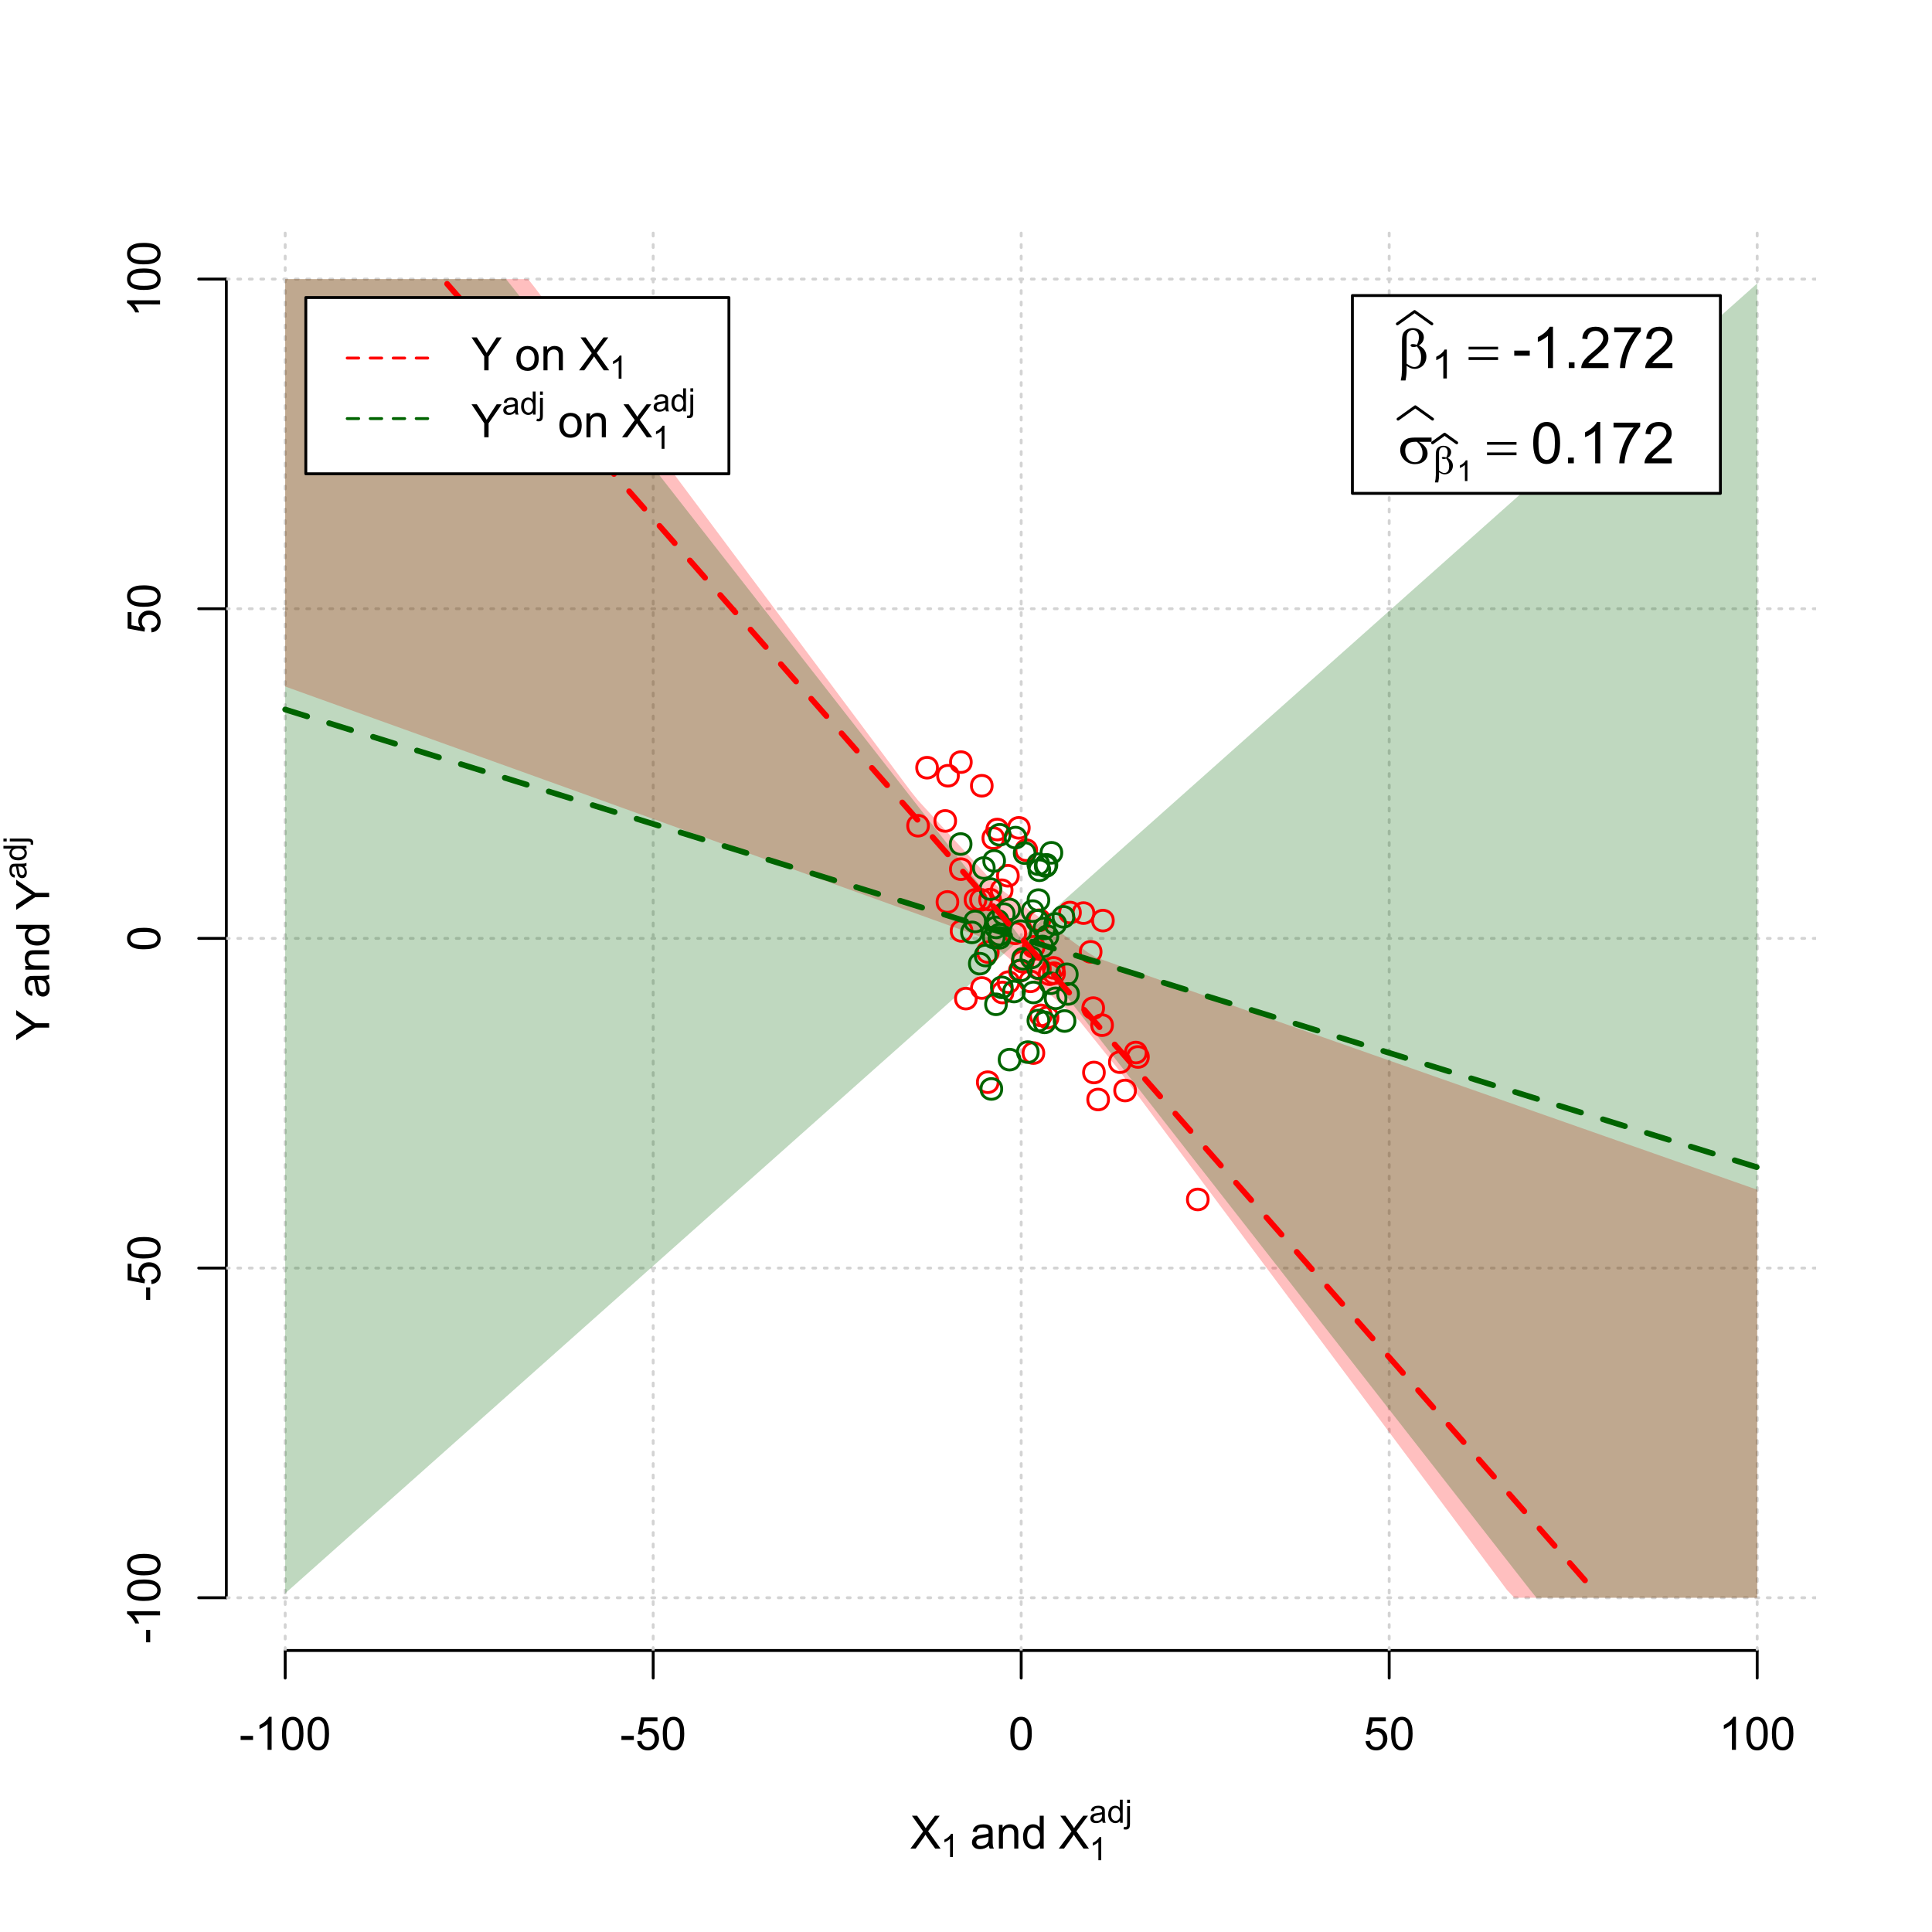 <?xml version="1.0" encoding="UTF-8"?>
<svg xmlns="http://www.w3.org/2000/svg" xmlns:xlink="http://www.w3.org/1999/xlink" width="504pt" height="504pt" viewBox="0 0 504 504" version="1.1">
<defs>
<g>
<symbol overflow="visible" id="glyph0-0">
<path style="stroke:none;" d="M 1.5 0 L 1.5 -7.5 L 7.5 -7.5 L 7.5 0 Z M 1.688 -0.188 L 7.312 -0.188 L 7.312 -7.312 L 1.688 -7.312 Z M 1.688 -0.188 "/>
</symbol>
<symbol overflow="visible" id="glyph0-1">
<path style="stroke:none;" d="M 0.055 0 L 3.375 -4.477 L 0.445 -8.59 L 1.797 -8.59 L 3.359 -6.387 C 3.68 -5.93 3.91 -5.578 4.047 -5.332 C 4.238 -5.645 4.465 -5.969 4.727 -6.312 L 6.457 -8.59 L 7.695 -8.59 L 4.676 -4.539 L 7.93 0 L 6.523 0 L 4.359 -3.062 C 4.238 -3.238 4.113 -3.43 3.984 -3.641 C 3.789 -3.324 3.652 -3.109 3.574 -2.992 L 1.418 0 Z M 0.055 0 "/>
</symbol>
<symbol overflow="visible" id="glyph0-2">
<path style="stroke:none;" d="M 4.852 -0.766 C 4.461 -0.434 4.082 -0.199 3.723 -0.062 C 3.355 0.074 2.969 0.141 2.562 0.141 C 1.875 0.141 1.352 -0.023 0.984 -0.359 C 0.617 -0.688 0.434 -1.117 0.434 -1.641 C 0.434 -1.945 0.5 -2.223 0.641 -2.473 C 0.777 -2.723 0.961 -2.926 1.188 -3.082 C 1.41 -3.234 1.664 -3.348 1.945 -3.43 C 2.152 -3.477 2.465 -3.531 2.883 -3.586 C 3.734 -3.688 4.359 -3.809 4.766 -3.949 C 4.766 -4.09 4.77 -4.18 4.77 -4.227 C 4.77 -4.648 4.668 -4.953 4.469 -5.133 C 4.199 -5.371 3.801 -5.488 3.27 -5.492 C 2.77 -5.488 2.402 -5.402 2.168 -5.23 C 1.934 -5.055 1.758 -4.746 1.648 -4.305 L 0.617 -4.445 C 0.707 -4.887 0.863 -5.242 1.078 -5.516 C 1.289 -5.781 1.598 -5.992 2.008 -6.141 C 2.41 -6.289 2.883 -6.363 3.422 -6.363 C 3.953 -6.363 4.383 -6.301 4.715 -6.176 C 5.047 -6.051 5.293 -5.891 5.449 -5.703 C 5.605 -5.512 5.715 -5.273 5.777 -4.984 C 5.809 -4.805 5.824 -4.48 5.828 -4.016 L 5.828 -2.609 C 5.824 -1.625 5.848 -1.004 5.895 -0.746 C 5.941 -0.484 6.031 -0.238 6.164 0 L 5.062 0 C 4.953 -0.219 4.883 -0.473 4.852 -0.766 Z M 4.766 -3.125 C 4.375 -2.965 3.801 -2.832 3.039 -2.727 C 2.605 -2.66 2.301 -2.59 2.121 -2.516 C 1.941 -2.434 1.801 -2.32 1.703 -2.172 C 1.605 -2.02 1.559 -1.852 1.559 -1.672 C 1.559 -1.387 1.664 -1.152 1.875 -0.969 C 2.086 -0.777 2.398 -0.684 2.812 -0.688 C 3.219 -0.684 3.578 -0.773 3.895 -0.953 C 4.211 -1.129 4.445 -1.371 4.594 -1.68 C 4.707 -1.918 4.762 -2.27 4.766 -2.734 Z M 4.766 -3.125 "/>
</symbol>
<symbol overflow="visible" id="glyph0-3">
<path style="stroke:none;" d="M 0.789 0 L 0.789 -6.223 L 1.742 -6.223 L 1.742 -5.336 C 2.195 -6.02 2.855 -6.363 3.719 -6.363 C 4.09 -6.363 4.434 -6.293 4.754 -6.16 C 5.066 -6.023 5.305 -5.848 5.461 -5.633 C 5.617 -5.41 5.727 -5.152 5.789 -4.852 C 5.828 -4.656 5.848 -4.312 5.848 -3.828 L 5.848 0 L 4.793 0 L 4.793 -3.785 C 4.793 -4.215 4.75 -4.535 4.668 -4.75 C 4.586 -4.961 4.441 -5.129 4.234 -5.258 C 4.023 -5.383 3.777 -5.449 3.5 -5.449 C 3.047 -5.449 2.66 -5.305 2.332 -5.02 C 2.004 -4.734 1.84 -4.195 1.844 -3.398 L 1.844 0 Z M 0.789 0 "/>
</symbol>
<symbol overflow="visible" id="glyph0-4">
<path style="stroke:none;" d="M 4.828 0 L 4.828 -0.785 C 4.43 -0.168 3.848 0.141 3.086 0.141 C 2.59 0.141 2.133 0.004 1.719 -0.27 C 1.297 -0.543 0.977 -0.922 0.75 -1.414 C 0.523 -1.898 0.41 -2.465 0.41 -3.105 C 0.41 -3.727 0.512 -4.289 0.719 -4.797 C 0.926 -5.301 1.238 -5.688 1.652 -5.957 C 2.066 -6.227 2.527 -6.363 3.039 -6.363 C 3.41 -6.363 3.746 -6.281 4.043 -6.125 C 4.336 -5.965 4.574 -5.762 4.758 -5.508 L 4.758 -8.59 L 5.805 -8.59 L 5.805 0 Z M 1.492 -3.105 C 1.488 -2.309 1.656 -1.711 1.996 -1.316 C 2.328 -0.922 2.727 -0.727 3.188 -0.727 C 3.648 -0.727 4.039 -0.914 4.359 -1.293 C 4.68 -1.668 4.84 -2.242 4.844 -3.016 C 4.84 -3.867 4.676 -4.492 4.352 -4.895 C 4.02 -5.289 3.617 -5.488 3.141 -5.492 C 2.672 -5.488 2.277 -5.297 1.965 -4.918 C 1.645 -4.531 1.488 -3.93 1.492 -3.105 Z M 1.492 -3.105 "/>
</symbol>
<symbol overflow="visible" id="glyph0-5">
<path style="stroke:none;" d="M 0.383 -2.578 L 0.383 -3.641 L 3.621 -3.641 L 3.621 -2.578 Z M 0.383 -2.578 "/>
</symbol>
<symbol overflow="visible" id="glyph0-6">
<path style="stroke:none;" d="M 4.469 0 L 3.414 0 L 3.414 -6.719 C 3.16 -6.477 2.828 -6.234 2.414 -5.996 C 2 -5.75 1.629 -5.57 1.305 -5.449 L 1.305 -6.469 C 1.895 -6.742 2.41 -7.078 2.852 -7.477 C 3.293 -7.871 3.605 -8.254 3.789 -8.625 L 4.469 -8.625 Z M 4.469 0 "/>
</symbol>
<symbol overflow="visible" id="glyph0-7">
<path style="stroke:none;" d="M 0.5 -4.234 C 0.496 -5.246 0.602 -6.062 0.812 -6.688 C 1.02 -7.305 1.328 -7.785 1.742 -8.121 C 2.148 -8.457 2.668 -8.625 3.297 -8.625 C 3.758 -8.625 4.164 -8.531 4.512 -8.348 C 4.855 -8.16 5.141 -7.891 5.371 -7.543 C 5.594 -7.191 5.773 -6.766 5.906 -6.266 C 6.035 -5.762 6.098 -5.086 6.102 -4.234 C 6.098 -3.227 5.996 -2.414 5.789 -1.797 C 5.578 -1.176 5.266 -0.695 4.859 -0.359 C 4.445 -0.02 3.926 0.145 3.297 0.148 C 2.465 0.145 1.816 -0.148 1.348 -0.742 C 0.781 -1.457 0.496 -2.621 0.5 -4.234 Z M 1.582 -4.234 C 1.582 -2.824 1.746 -1.887 2.074 -1.418 C 2.402 -0.949 2.809 -0.715 3.297 -0.719 C 3.777 -0.715 4.184 -0.949 4.52 -1.422 C 4.848 -1.887 5.016 -2.824 5.016 -4.234 C 5.016 -5.648 4.848 -6.59 4.52 -7.055 C 4.184 -7.516 3.773 -7.746 3.289 -7.75 C 2.801 -7.746 2.414 -7.543 2.125 -7.137 C 1.762 -6.613 1.582 -5.645 1.582 -4.234 Z M 1.582 -4.234 "/>
</symbol>
<symbol overflow="visible" id="glyph0-8">
<path style="stroke:none;" d="M 0.5 -2.25 L 1.605 -2.344 C 1.684 -1.805 1.871 -1.398 2.176 -1.125 C 2.473 -0.852 2.836 -0.715 3.258 -0.719 C 3.766 -0.715 4.195 -0.906 4.547 -1.293 C 4.898 -1.672 5.074 -2.18 5.074 -2.82 C 5.074 -3.414 4.902 -3.891 4.566 -4.242 C 4.227 -4.59 3.785 -4.762 3.242 -4.766 C 2.898 -4.762 2.594 -4.684 2.32 -4.531 C 2.047 -4.375 1.832 -4.176 1.676 -3.93 L 0.688 -4.062 L 1.516 -8.473 L 5.789 -8.473 L 5.789 -7.465 L 2.359 -7.465 L 1.898 -5.156 C 2.414 -5.516 2.953 -5.695 3.523 -5.695 C 4.27 -5.695 4.902 -5.434 5.422 -4.914 C 5.934 -4.395 6.191 -3.727 6.195 -2.914 C 6.191 -2.133 5.965 -1.461 5.516 -0.898 C 4.961 -0.199 4.211 0.145 3.258 0.148 C 2.477 0.145 1.836 -0.07 1.344 -0.508 C 0.844 -0.941 0.562 -1.523 0.5 -2.25 Z M 0.5 -2.25 "/>
</symbol>
<symbol overflow="visible" id="glyph0-9">
<path style="stroke:none;" d="M 3.344 0 L 3.344 -3.641 L 0.035 -8.59 L 1.418 -8.59 L 3.109 -6 C 3.418 -5.516 3.711 -5.031 3.984 -4.547 C 4.242 -4.992 4.555 -5.496 4.922 -6.062 L 6.586 -8.59 L 7.91 -8.59 L 4.484 -3.641 L 4.484 0 Z M 3.344 0 "/>
</symbol>
<symbol overflow="visible" id="glyph0-10">
<path style="stroke:none;" d=""/>
</symbol>
<symbol overflow="visible" id="glyph0-11">
<path style="stroke:none;" d="M 0.398 -3.109 C 0.398 -4.262 0.719 -5.117 1.359 -5.672 C 1.895 -6.133 2.547 -6.363 3.316 -6.363 C 4.172 -6.363 4.871 -6.082 5.414 -5.52 C 5.953 -4.957 6.223 -4.184 6.227 -3.199 C 6.223 -2.398 6.102 -1.766 5.867 -1.309 C 5.625 -0.848 5.277 -0.492 4.82 -0.238 C 4.359 0.016 3.859 0.141 3.316 0.141 C 2.441 0.141 1.734 -0.137 1.203 -0.695 C 0.664 -1.254 0.398 -2.059 0.398 -3.109 Z M 1.484 -3.109 C 1.48 -2.309 1.656 -1.711 2.004 -1.32 C 2.348 -0.922 2.785 -0.727 3.316 -0.727 C 3.84 -0.727 4.273 -0.926 4.621 -1.324 C 4.969 -1.723 5.145 -2.328 5.145 -3.148 C 5.145 -3.914 4.969 -4.496 4.617 -4.895 C 4.266 -5.289 3.832 -5.488 3.316 -5.492 C 2.785 -5.488 2.348 -5.293 2.004 -4.898 C 1.656 -4.5 1.48 -3.902 1.484 -3.109 Z M 1.484 -3.109 "/>
</symbol>
<symbol overflow="visible" id="glyph1-0">
<path style="stroke:none;" d="M 1.051 0 L 1.051 -5.25 L 5.25 -5.25 L 5.25 0 Z M 1.18 -0.133 L 5.117 -0.133 L 5.117 -5.117 L 1.18 -5.117 Z M 1.18 -0.133 "/>
</symbol>
<symbol overflow="visible" id="glyph1-1">
<path style="stroke:none;" d="M 3.129 0 L 2.391 0 L 2.391 -4.703 C 2.211 -4.531 1.977 -4.363 1.691 -4.195 C 1.398 -4.023 1.141 -3.895 0.914 -3.812 L 0.914 -4.527 C 1.328 -4.719 1.688 -4.953 1.996 -5.234 C 2.305 -5.508 2.523 -5.777 2.652 -6.039 L 3.129 -6.039 Z M 3.129 0 "/>
</symbol>
<symbol overflow="visible" id="glyph1-2">
<path style="stroke:none;" d="M 3.395 -0.539 C 3.117 -0.305 2.855 -0.137 2.605 -0.043 C 2.352 0.051 2.082 0.094 1.793 0.098 C 1.312 0.094 0.941 -0.02 0.688 -0.25 C 0.43 -0.48 0.305 -0.781 0.305 -1.148 C 0.305 -1.359 0.352 -1.551 0.449 -1.73 C 0.543 -1.902 0.668 -2.047 0.828 -2.156 C 0.984 -2.262 1.164 -2.34 1.363 -2.398 C 1.504 -2.434 1.723 -2.473 2.02 -2.512 C 2.609 -2.578 3.047 -2.664 3.336 -2.766 C 3.336 -2.867 3.34 -2.93 3.34 -2.957 C 3.34 -3.258 3.27 -3.469 3.129 -3.594 C 2.941 -3.758 2.66 -3.844 2.289 -3.844 C 1.941 -3.844 1.684 -3.781 1.52 -3.66 C 1.348 -3.535 1.227 -3.32 1.152 -3.016 L 0.43 -3.113 C 0.492 -3.418 0.602 -3.668 0.754 -3.863 C 0.902 -4.051 1.121 -4.199 1.406 -4.301 C 1.688 -4.402 2.016 -4.453 2.395 -4.453 C 2.766 -4.453 3.066 -4.406 3.301 -4.32 C 3.527 -4.23 3.699 -4.121 3.812 -3.992 C 3.918 -3.855 3.996 -3.691 4.043 -3.492 C 4.066 -3.363 4.078 -3.133 4.082 -2.809 L 4.082 -1.824 C 4.078 -1.137 4.094 -0.703 4.129 -0.523 C 4.156 -0.336 4.219 -0.164 4.316 0 L 3.543 0 C 3.465 -0.152 3.414 -0.332 3.395 -0.539 Z M 3.336 -2.188 C 3.062 -2.074 2.66 -1.98 2.129 -1.906 C 1.82 -1.859 1.605 -1.812 1.484 -1.758 C 1.355 -1.703 1.258 -1.621 1.191 -1.52 C 1.121 -1.41 1.09 -1.293 1.09 -1.168 C 1.09 -0.969 1.164 -0.805 1.312 -0.676 C 1.461 -0.543 1.68 -0.48 1.969 -0.48 C 2.25 -0.48 2.5 -0.539 2.727 -0.664 C 2.945 -0.785 3.109 -0.957 3.215 -1.176 C 3.293 -1.34 3.332 -1.586 3.336 -1.914 Z M 3.336 -2.188 "/>
</symbol>
<symbol overflow="visible" id="glyph1-3">
<path style="stroke:none;" d="M 3.379 0 L 3.379 -0.551 C 3.102 -0.121 2.695 0.094 2.16 0.098 C 1.812 0.094 1.492 0 1.203 -0.188 C 0.906 -0.379 0.68 -0.645 0.523 -0.988 C 0.359 -1.328 0.281 -1.723 0.285 -2.172 C 0.281 -2.605 0.355 -3 0.504 -3.355 C 0.648 -3.707 0.863 -3.977 1.156 -4.168 C 1.441 -4.355 1.766 -4.453 2.129 -4.453 C 2.387 -4.453 2.621 -4.395 2.828 -4.285 C 3.031 -4.172 3.199 -4.031 3.332 -3.855 L 3.332 -6.012 L 4.066 -6.012 L 4.066 0 Z M 1.047 -2.172 C 1.043 -1.613 1.16 -1.195 1.398 -0.922 C 1.629 -0.641 1.906 -0.504 2.23 -0.508 C 2.551 -0.504 2.824 -0.637 3.051 -0.902 C 3.273 -1.168 3.387 -1.57 3.391 -2.113 C 3.387 -2.707 3.273 -3.145 3.047 -3.426 C 2.816 -3.703 2.531 -3.844 2.199 -3.844 C 1.867 -3.844 1.594 -3.707 1.375 -3.441 C 1.152 -3.168 1.043 -2.746 1.047 -2.172 Z M 1.047 -2.172 "/>
</symbol>
<symbol overflow="visible" id="glyph1-4">
<path style="stroke:none;" d="M 0.551 -5.156 L 0.551 -6.012 L 1.289 -6.012 L 1.289 -5.156 Z M -0.387 1.691 L -0.246 1.062 C -0.098 1.098 0.016 1.117 0.102 1.121 C 0.25 1.117 0.363 1.066 0.438 0.969 C 0.512 0.867 0.551 0.621 0.551 0.223 L 0.551 -4.355 L 1.289 -4.355 L 1.289 0.238 C 1.289 0.773 1.219 1.148 1.078 1.359 C 0.898 1.633 0.602 1.77 0.191 1.77 C -0.008 1.77 -0.199 1.742 -0.387 1.691 Z M -0.387 1.691 "/>
</symbol>
<symbol overflow="visible" id="glyph2-0">
<path style="stroke:none;" d="M 0.602 0 L 0.602 -7.5 L 6.602 -7.5 L 6.602 0 Z M 0.789 -0.188 L 6.414 -0.188 L 6.414 -7.312 L 0.789 -7.312 Z M 0.789 -0.188 "/>
</symbol>
<symbol overflow="visible" id="glyph2-1">
<path style="stroke:none;" d=""/>
</symbol>
<symbol overflow="visible" id="glyph3-0">
<path style="stroke:none;" d="M 0 -1.5 L -7.5 -1.5 L -7.5 -7.5 L 0 -7.5 Z M -0.188 -1.688 L -0.188 -7.312 L -7.312 -7.312 L -7.312 -1.688 Z M -0.188 -1.688 "/>
</symbol>
<symbol overflow="visible" id="glyph3-1">
<path style="stroke:none;" d="M 0 -3.344 L -3.641 -3.348 L -8.59 -0.035 L -8.59 -1.418 L -6 -3.113 C -5.516 -3.422 -5.031 -3.715 -4.547 -3.984 C -4.992 -4.242 -5.496 -4.555 -6.062 -4.922 L -8.59 -6.586 L -8.59 -7.91 L -3.637 -4.484 L 0 -4.484 Z M 0 -3.344 "/>
</symbol>
<symbol overflow="visible" id="glyph3-2">
<path style="stroke:none;" d="M -0.766 -4.852 C -0.434 -4.461 -0.199 -4.082 -0.062 -3.723 C 0.074 -3.355 0.141 -2.969 0.141 -2.562 C 0.141 -1.875 -0.023 -1.352 -0.359 -0.984 C -0.688 -0.617 -1.117 -0.434 -1.641 -0.434 C -1.945 -0.434 -2.223 -0.5 -2.473 -0.641 C -2.723 -0.777 -2.926 -0.961 -3.082 -1.188 C -3.234 -1.41 -3.348 -1.664 -3.43 -1.945 C -3.477 -2.152 -3.531 -2.465 -3.586 -2.883 C -3.688 -3.734 -3.809 -4.359 -3.949 -4.766 C -4.09 -4.766 -4.18 -4.77 -4.227 -4.77 C -4.648 -4.77 -4.953 -4.668 -5.133 -4.469 C -5.371 -4.199 -5.488 -3.801 -5.492 -3.27 C -5.488 -2.773 -5.402 -2.406 -5.23 -2.172 C -5.055 -1.934 -4.746 -1.758 -4.305 -1.648 L -4.445 -0.617 C -4.887 -0.707 -5.242 -0.863 -5.516 -1.078 C -5.781 -1.293 -5.992 -1.602 -6.141 -2.012 C -6.289 -2.414 -6.363 -2.887 -6.363 -3.422 C -6.363 -3.953 -6.301 -4.383 -6.176 -4.715 C -6.051 -5.047 -5.891 -5.293 -5.703 -5.449 C -5.512 -5.605 -5.273 -5.715 -4.984 -5.777 C -4.805 -5.809 -4.48 -5.824 -4.016 -5.828 L -2.605 -5.828 C -1.625 -5.824 -1.004 -5.848 -0.746 -5.895 C -0.48 -5.941 -0.234 -6.031 0 -6.164 L 0 -5.062 C -0.219 -4.953 -0.473 -4.883 -0.766 -4.852 Z M -3.121 -4.766 C -2.961 -4.375 -2.828 -3.801 -2.727 -3.039 C -2.66 -2.605 -2.59 -2.301 -2.516 -2.121 C -2.434 -1.941 -2.32 -1.801 -2.172 -1.703 C -2.02 -1.605 -1.852 -1.559 -1.672 -1.559 C -1.387 -1.559 -1.152 -1.664 -0.965 -1.875 C -0.773 -2.086 -0.68 -2.398 -0.684 -2.812 C -0.68 -3.219 -0.77 -3.578 -0.949 -3.895 C -1.129 -4.211 -1.371 -4.445 -1.68 -4.594 C -1.918 -4.707 -2.27 -4.762 -2.734 -4.766 Z M -3.121 -4.766 "/>
</symbol>
<symbol overflow="visible" id="glyph3-3">
<path style="stroke:none;" d="M 0 -0.789 L -6.223 -0.793 L -6.223 -1.742 L -5.336 -1.742 C -6.02 -2.195 -6.363 -2.855 -6.363 -3.723 C -6.363 -4.09 -6.293 -4.434 -6.16 -4.754 C -6.023 -5.066 -5.848 -5.305 -5.633 -5.461 C -5.41 -5.617 -5.152 -5.727 -4.852 -5.789 C -4.656 -5.828 -4.312 -5.848 -3.824 -5.848 L 0 -5.848 L 0 -4.793 L -3.785 -4.793 C -4.215 -4.793 -4.535 -4.75 -4.75 -4.668 C -4.961 -4.586 -5.129 -4.441 -5.258 -4.234 C -5.383 -4.023 -5.449 -3.777 -5.449 -3.5 C -5.449 -3.047 -5.305 -2.66 -5.02 -2.336 C -4.734 -2.008 -4.195 -1.844 -3.398 -1.848 L 0 -1.844 Z M 0 -0.789 "/>
</symbol>
<symbol overflow="visible" id="glyph3-4">
<path style="stroke:none;" d="M 0 -4.828 L -0.785 -4.828 C -0.168 -4.43 0.141 -3.848 0.141 -3.086 C 0.141 -2.59 0.004 -2.133 -0.27 -1.719 C -0.543 -1.297 -0.922 -0.977 -1.414 -0.75 C -1.898 -0.523 -2.465 -0.41 -3.105 -0.41 C -3.727 -0.41 -4.289 -0.512 -4.797 -0.719 C -5.301 -0.926 -5.688 -1.238 -5.957 -1.652 C -6.227 -2.066 -6.363 -2.527 -6.363 -3.043 C -6.363 -3.414 -6.281 -3.75 -6.125 -4.043 C -5.965 -4.336 -5.762 -4.574 -5.508 -4.758 L -8.59 -4.758 L -8.59 -5.809 L 0 -5.805 Z M -3.105 -1.496 C -2.309 -1.492 -1.711 -1.66 -1.316 -1.996 C -0.922 -2.328 -0.727 -2.727 -0.727 -3.188 C -0.727 -3.648 -0.914 -4.039 -1.289 -4.359 C -1.664 -4.68 -2.238 -4.84 -3.016 -4.844 C -3.867 -4.84 -4.492 -4.676 -4.895 -4.352 C -5.289 -4.023 -5.488 -3.621 -5.492 -3.141 C -5.488 -2.672 -5.297 -2.277 -4.918 -1.965 C -4.531 -1.648 -3.93 -1.492 -3.105 -1.496 Z M -3.105 -1.496 "/>
</symbol>
<symbol overflow="visible" id="glyph3-5">
<path style="stroke:none;" d="M -2.578 -0.383 L -3.641 -0.383 L -3.641 -3.621 L -2.578 -3.621 Z M -2.578 -0.383 "/>
</symbol>
<symbol overflow="visible" id="glyph3-6">
<path style="stroke:none;" d="M 0 -4.469 L 0 -3.414 L -6.719 -3.418 C -6.477 -3.16 -6.234 -2.828 -5.996 -2.418 C -5.75 -2.004 -5.57 -1.633 -5.449 -1.309 L -6.469 -1.309 C -6.742 -1.895 -7.078 -2.41 -7.477 -2.852 C -7.871 -3.293 -8.254 -3.605 -8.625 -3.793 L -8.625 -4.473 Z M 0 -4.469 "/>
</symbol>
<symbol overflow="visible" id="glyph3-7">
<path style="stroke:none;" d="M -4.234 -0.5 C -5.246 -0.496 -6.062 -0.602 -6.688 -0.812 C -7.305 -1.02 -7.785 -1.328 -8.121 -1.742 C -8.457 -2.152 -8.625 -2.672 -8.625 -3.301 C -8.625 -3.758 -8.531 -4.164 -8.348 -4.512 C -8.16 -4.859 -7.891 -5.145 -7.543 -5.371 C -7.191 -5.594 -6.766 -5.773 -6.266 -5.906 C -5.762 -6.035 -5.086 -6.098 -4.234 -6.102 C -3.223 -6.098 -2.41 -5.996 -1.793 -5.789 C -1.176 -5.578 -0.695 -5.266 -0.359 -4.859 C -0.02 -4.445 0.145 -3.926 0.148 -3.297 C 0.145 -2.465 -0.148 -1.816 -0.742 -1.348 C -1.457 -0.781 -2.621 -0.496 -4.234 -0.5 Z M -4.234 -1.582 C -2.824 -1.582 -1.887 -1.746 -1.418 -2.074 C -0.949 -2.402 -0.715 -2.809 -0.719 -3.297 C -0.715 -3.777 -0.949 -4.184 -1.422 -4.52 C -1.887 -4.848 -2.824 -5.016 -4.234 -5.016 C -5.648 -5.016 -6.59 -4.848 -7.055 -4.52 C -7.516 -4.188 -7.746 -3.777 -7.75 -3.289 C -7.746 -2.801 -7.543 -2.414 -7.137 -2.129 C -6.613 -1.762 -5.645 -1.582 -4.234 -1.582 Z M -4.234 -1.582 "/>
</symbol>
<symbol overflow="visible" id="glyph3-8">
<path style="stroke:none;" d="M -2.25 -0.5 L -2.344 -1.605 C -1.805 -1.684 -1.398 -1.871 -1.125 -2.176 C -0.852 -2.473 -0.715 -2.836 -0.719 -3.258 C -0.715 -3.766 -0.906 -4.195 -1.293 -4.547 C -1.672 -4.898 -2.18 -5.074 -2.816 -5.074 C -3.414 -5.074 -3.891 -4.902 -4.242 -4.566 C -4.59 -4.227 -4.762 -3.785 -4.766 -3.242 C -4.762 -2.898 -4.684 -2.594 -4.531 -2.32 C -4.375 -2.047 -4.176 -1.832 -3.93 -1.676 L -4.062 -0.688 L -8.473 -1.52 L -8.473 -5.789 L -7.465 -5.789 L -7.465 -2.363 L -5.156 -1.898 C -5.516 -2.414 -5.695 -2.953 -5.695 -3.523 C -5.695 -4.27 -5.434 -4.902 -4.914 -5.422 C -4.395 -5.934 -3.727 -6.191 -2.91 -6.195 C -2.133 -6.191 -1.461 -5.965 -0.895 -5.516 C -0.199 -4.961 0.145 -4.211 0.148 -3.258 C 0.145 -2.477 -0.07 -1.836 -0.508 -1.344 C -0.941 -0.848 -1.523 -0.566 -2.25 -0.5 Z M -2.25 -0.5 "/>
</symbol>
<symbol overflow="visible" id="glyph4-0">
<path style="stroke:none;" d="M 0 -0.602 L -7.5 -0.605 L -7.5 -6.605 L 0 -6.602 Z M -0.188 -0.789 L -0.188 -6.414 L -7.312 -6.418 L -7.312 -0.793 Z M -0.188 -0.789 "/>
</symbol>
<symbol overflow="visible" id="glyph4-1">
<path style="stroke:none;" d=""/>
</symbol>
<symbol overflow="visible" id="glyph5-0">
<path style="stroke:none;" d="M 0 -1.051 L -5.25 -1.051 L -5.25 -5.25 L 0 -5.25 Z M -0.133 -1.18 L -0.133 -5.117 L -5.117 -5.117 L -5.117 -1.18 Z M -0.133 -1.18 "/>
</symbol>
<symbol overflow="visible" id="glyph5-1">
<path style="stroke:none;" d="M -0.539 -3.395 C -0.305 -3.117 -0.137 -2.855 -0.043 -2.605 C 0.051 -2.352 0.094 -2.082 0.098 -1.793 C 0.094 -1.312 -0.02 -0.941 -0.25 -0.688 C -0.48 -0.43 -0.781 -0.305 -1.148 -0.305 C -1.359 -0.305 -1.551 -0.352 -1.73 -0.449 C -1.902 -0.543 -2.047 -0.668 -2.156 -0.828 C -2.262 -0.984 -2.34 -1.164 -2.398 -1.363 C -2.434 -1.504 -2.473 -1.723 -2.512 -2.02 C -2.578 -2.609 -2.664 -3.047 -2.766 -3.336 C -2.867 -3.336 -2.93 -3.34 -2.957 -3.34 C -3.258 -3.34 -3.469 -3.27 -3.594 -3.129 C -3.758 -2.941 -3.844 -2.66 -3.844 -2.289 C -3.844 -1.941 -3.781 -1.684 -3.66 -1.52 C -3.535 -1.352 -3.32 -1.23 -3.016 -1.152 L -3.113 -0.43 C -3.418 -0.492 -3.668 -0.602 -3.863 -0.754 C -4.051 -0.902 -4.199 -1.121 -4.301 -1.406 C -4.402 -1.688 -4.453 -2.016 -4.453 -2.395 C -4.453 -2.766 -4.406 -3.066 -4.32 -3.301 C -4.23 -3.527 -4.121 -3.699 -3.992 -3.812 C -3.855 -3.918 -3.691 -3.996 -3.492 -4.043 C -3.363 -4.066 -3.133 -4.078 -2.809 -4.082 L -1.824 -4.082 C -1.137 -4.078 -0.703 -4.094 -0.523 -4.129 C -0.336 -4.156 -0.164 -4.219 0 -4.316 L 0 -3.543 C -0.152 -3.465 -0.332 -3.414 -0.539 -3.395 Z M -2.188 -3.336 C -2.074 -3.062 -1.98 -2.66 -1.906 -2.129 C -1.859 -1.82 -1.812 -1.605 -1.758 -1.484 C -1.703 -1.355 -1.621 -1.258 -1.52 -1.191 C -1.41 -1.121 -1.293 -1.09 -1.168 -1.09 C -0.969 -1.09 -0.805 -1.164 -0.676 -1.312 C -0.543 -1.461 -0.48 -1.68 -0.48 -1.969 C -0.48 -2.25 -0.539 -2.5 -0.664 -2.727 C -0.785 -2.945 -0.957 -3.109 -1.176 -3.215 C -1.34 -3.293 -1.586 -3.332 -1.914 -3.336 Z M -2.188 -3.336 "/>
</symbol>
<symbol overflow="visible" id="glyph5-2">
<path style="stroke:none;" d="M 0 -3.379 L -0.551 -3.379 C -0.121 -3.102 0.094 -2.695 0.098 -2.16 C 0.094 -1.812 0 -1.492 -0.188 -1.203 C -0.379 -0.906 -0.645 -0.684 -0.988 -0.527 C -1.328 -0.367 -1.723 -0.285 -2.172 -0.289 C -2.605 -0.285 -3 -0.359 -3.355 -0.504 C -3.707 -0.648 -3.977 -0.863 -4.168 -1.156 C -4.355 -1.441 -4.453 -1.766 -4.453 -2.129 C -4.453 -2.387 -4.395 -2.621 -4.285 -2.828 C -4.172 -3.031 -4.031 -3.199 -3.855 -3.332 L -6.012 -3.332 L -6.012 -4.066 L 0 -4.066 Z M -2.172 -1.047 C -1.613 -1.043 -1.195 -1.16 -0.922 -1.398 C -0.641 -1.629 -0.504 -1.906 -0.508 -2.23 C -0.504 -2.551 -0.637 -2.824 -0.902 -3.051 C -1.168 -3.273 -1.57 -3.387 -2.113 -3.391 C -2.707 -3.387 -3.145 -3.273 -3.426 -3.047 C -3.703 -2.816 -3.844 -2.531 -3.844 -2.199 C -3.844 -1.867 -3.707 -1.594 -3.441 -1.375 C -3.168 -1.152 -2.746 -1.043 -2.172 -1.047 Z M -2.172 -1.047 "/>
</symbol>
<symbol overflow="visible" id="glyph5-3">
<path style="stroke:none;" d="M -5.156 -0.551 L -6.012 -0.551 L -6.012 -1.289 L -5.156 -1.289 Z M 1.691 0.387 L 1.062 0.246 C 1.098 0.098 1.117 -0.016 1.121 -0.102 C 1.117 -0.25 1.066 -0.363 0.969 -0.438 C 0.867 -0.512 0.621 -0.551 0.223 -0.551 L -4.355 -0.551 L -4.355 -1.289 L 0.238 -1.289 C 0.773 -1.289 1.148 -1.219 1.359 -1.078 C 1.633 -0.898 1.77 -0.602 1.77 -0.191 C 1.77 0.008 1.742 0.199 1.691 0.387 Z M 1.691 0.387 "/>
</symbol>
<symbol overflow="visible" id="glyph6-0">
<path style="stroke:none;" d="M 0.754 0 L 0.754 -9.375 L 8.254 -9.375 L 8.254 0 Z M 0.988 -0.234 L 8.02 -0.234 L 8.02 -9.141 L 0.988 -9.141 Z M 0.988 -0.234 "/>
</symbol>
<symbol overflow="visible" id="glyph6-1">
<path style="stroke:none;" d="M 2.418 -0.57 L 2.418 0.668 C 2.414 1.457 2.316 2.312 2.125 3.238 L 0.887 3.238 C 1.016 2.629 1.094 2.215 1.121 2 C 1.18 1.312 1.211 0.812 1.215 0.5 L 1.215 -6.988 C 1.211 -7.859 1.297 -8.508 1.473 -8.93 C 1.645 -9.352 1.957 -9.703 2.41 -9.988 C 2.859 -10.27 3.402 -10.41 4.035 -10.414 C 4.906 -10.41 5.605 -10.176 6.129 -9.711 C 6.652 -9.238 6.914 -8.684 6.914 -8.043 C 6.914 -7.625 6.805 -7.23 6.594 -6.855 C 6.379 -6.48 6.051 -6.156 5.609 -5.891 C 6.914 -5.262 7.57 -4.289 7.574 -2.973 C 7.57 -2.383 7.434 -1.836 7.164 -1.332 C 6.887 -0.82 6.512 -0.434 6.035 -0.172 C 5.555 0.094 5.059 0.223 4.555 0.227 C 4.227 0.223 3.906 0.168 3.586 0.059 C 3.266 -0.051 2.875 -0.258 2.418 -0.57 Z M 2.418 -1.148 C 2.891 -0.816 3.305 -0.578 3.656 -0.434 C 3.918 -0.324 4.18 -0.27 4.445 -0.27 C 4.938 -0.27 5.352 -0.473 5.688 -0.879 C 6.02 -1.285 6.188 -1.93 6.188 -2.82 C 6.188 -3.375 6.105 -3.863 5.949 -4.281 C 5.785 -4.695 5.508 -5.152 5.113 -5.656 C 4.773 -5.539 4.484 -5.484 4.242 -5.484 C 3.945 -5.484 3.738 -5.527 3.621 -5.617 C 3.5 -5.703 3.438 -5.797 3.441 -5.902 C 3.438 -5.992 3.484 -6.078 3.578 -6.152 C 3.668 -6.223 3.816 -6.258 4.027 -6.262 C 4.262 -6.258 4.625 -6.195 5.113 -6.07 C 5.453 -6.75 5.625 -7.391 5.625 -8 C 5.625 -8.609 5.473 -9.086 5.172 -9.426 C 4.867 -9.758 4.492 -9.926 4.043 -9.93 C 3.477 -9.926 3.035 -9.688 2.727 -9.215 C 2.516 -8.895 2.414 -8.383 2.418 -7.684 Z M 2.418 -1.148 "/>
</symbol>
<symbol overflow="visible" id="glyph6-2">
<path style="stroke:none;" d="M 0.27 -5.559 L 7.961 -5.559 L 7.961 -4.848 L 0.27 -4.848 Z M 0.27 -2.828 L 7.961 -2.828 L 7.961 -2.102 L 0.27 -2.102 Z M 0.27 -2.828 "/>
</symbol>
<symbol overflow="visible" id="glyph6-3">
<path style="stroke:none;" d="M 8.746 -5.602 L 5.465 -5.602 C 6.199 -5.191 6.758 -4.734 7.141 -4.238 C 7.52 -3.738 7.711 -3.164 7.711 -2.512 C 7.711 -1.758 7.406 -1.113 6.801 -0.578 C 6.195 -0.043 5.387 0.223 4.371 0.227 C 3.301 0.223 2.398 -0.137 1.668 -0.863 C 0.934 -1.59 0.566 -2.469 0.57 -3.5 C 0.566 -4.117 0.723 -4.68 1.031 -5.184 C 1.336 -5.688 1.723 -6.066 2.199 -6.324 C 2.668 -6.578 3.391 -6.707 4.367 -6.711 L 8.746 -6.711 Z M 4.914 -5.602 C 4.707 -5.605 4.551 -5.605 4.445 -5.609 C 3.566 -5.605 2.918 -5.41 2.5 -5.023 C 2.074 -4.629 1.863 -4.078 1.867 -3.367 C 1.863 -2.434 2.113 -1.684 2.621 -1.117 C 3.121 -0.551 3.719 -0.27 4.41 -0.27 C 4.984 -0.27 5.457 -0.473 5.828 -0.887 C 6.199 -1.297 6.387 -1.895 6.387 -2.672 C 6.387 -3.797 5.895 -4.773 4.914 -5.602 Z M 4.914 -5.602 "/>
</symbol>
<symbol overflow="visible" id="glyph7-0">
<path style="stroke:none;" d="M 1.312 0 L 1.312 -6.562 L 6.562 -6.562 L 6.562 0 Z M 1.477 -0.164 L 6.398 -0.164 L 6.398 -6.398 L 1.477 -6.398 Z M 1.477 -0.164 "/>
</symbol>
<symbol overflow="visible" id="glyph7-1">
<path style="stroke:none;" d="M 3.91 0 L 2.988 0 L 2.988 -5.879 C 2.766 -5.664 2.473 -5.453 2.113 -5.242 C 1.75 -5.027 1.426 -4.871 1.145 -4.77 L 1.145 -5.66 C 1.656 -5.902 2.109 -6.195 2.496 -6.539 C 2.883 -6.883 3.156 -7.219 3.316 -7.547 L 3.91 -7.547 Z M 3.91 0 "/>
</symbol>
<symbol overflow="visible" id="glyph8-0">
<path style="stroke:none;" d="M 1.875 0 L 1.875 -9.375 L 9.375 -9.375 L 9.375 0 Z M 2.109 -0.234 L 9.141 -0.234 L 9.141 -9.141 L 2.109 -9.141 Z M 2.109 -0.234 "/>
</symbol>
<symbol overflow="visible" id="glyph8-1">
<path style="stroke:none;" d="M 0.477 -3.223 L 0.477 -4.547 L 4.527 -4.547 L 4.527 -3.223 Z M 0.477 -3.223 "/>
</symbol>
<symbol overflow="visible" id="glyph8-2">
<path style="stroke:none;" d="M 5.59 0 L 4.27 0 L 4.27 -8.402 C 3.949 -8.098 3.531 -7.793 3.02 -7.492 C 2.504 -7.188 2.043 -6.961 1.633 -6.812 L 1.633 -8.086 C 2.367 -8.43 3.012 -8.848 3.566 -9.344 C 4.117 -9.836 4.508 -10.316 4.738 -10.781 L 5.59 -10.781 Z M 5.59 0 "/>
</symbol>
<symbol overflow="visible" id="glyph8-3">
<path style="stroke:none;" d="M 1.363 0 L 1.363 -1.5 L 2.863 -1.5 L 2.863 0 Z M 1.363 0 "/>
</symbol>
<symbol overflow="visible" id="glyph8-4">
<path style="stroke:none;" d="M 7.551 -1.266 L 7.551 0 L 0.453 0 C 0.438 -0.316 0.492 -0.621 0.609 -0.914 C 0.789 -1.398 1.078 -1.875 1.477 -2.344 C 1.875 -2.812 2.449 -3.352 3.199 -3.969 C 4.367 -4.922 5.156 -5.68 5.566 -6.242 C 5.973 -6.797 6.176 -7.328 6.18 -7.828 C 6.176 -8.352 5.988 -8.793 5.621 -9.152 C 5.246 -9.512 4.762 -9.691 4.16 -9.691 C 3.523 -9.691 3.016 -9.5 2.637 -9.117 C 2.254 -8.734 2.059 -8.207 2.059 -7.535 L 0.703 -7.676 C 0.797 -8.684 1.145 -9.453 1.75 -9.984 C 2.355 -10.516 3.168 -10.781 4.188 -10.781 C 5.215 -10.781 6.031 -10.492 6.633 -9.922 C 7.234 -9.348 7.535 -8.641 7.535 -7.801 C 7.535 -7.367 7.445 -6.945 7.27 -6.531 C 7.094 -6.113 6.801 -5.676 6.395 -5.223 C 5.984 -4.762 5.309 -4.133 4.367 -3.332 C 3.57 -2.664 3.062 -2.215 2.84 -1.98 C 2.613 -1.742 2.43 -1.504 2.285 -1.266 Z M 7.551 -1.266 "/>
</symbol>
<symbol overflow="visible" id="glyph8-5">
<path style="stroke:none;" d="M 0.711 -9.332 L 0.711 -10.598 L 7.66 -10.598 L 7.66 -9.574 C 6.973 -8.844 6.297 -7.875 5.629 -6.672 C 4.953 -5.465 4.434 -4.227 4.07 -2.953 C 3.805 -2.055 3.637 -1.07 3.566 0 L 2.211 0 C 2.223 -0.844 2.391 -1.863 2.711 -3.059 C 3.027 -4.254 3.48 -5.406 4.074 -6.52 C 4.664 -7.629 5.297 -8.566 5.969 -9.332 Z M 0.711 -9.332 "/>
</symbol>
<symbol overflow="visible" id="glyph8-6">
<path style="stroke:none;" d="M 0.621 -5.297 C 0.621 -6.562 0.75 -7.582 1.012 -8.359 C 1.273 -9.133 1.664 -9.73 2.18 -10.152 C 2.695 -10.57 3.344 -10.781 4.125 -10.781 C 4.699 -10.781 5.203 -10.664 5.641 -10.434 C 6.074 -10.199 6.434 -9.863 6.715 -9.43 C 6.996 -8.988 7.219 -8.457 7.383 -7.832 C 7.543 -7.203 7.621 -6.359 7.625 -5.297 C 7.621 -4.035 7.492 -3.016 7.234 -2.246 C 6.973 -1.469 6.586 -0.871 6.074 -0.449 C 5.559 -0.027 4.91 0.18 4.125 0.184 C 3.086 0.18 2.27 -0.188 1.684 -0.93 C 0.973 -1.82 0.621 -3.277 0.621 -5.297 Z M 1.977 -5.297 C 1.973 -3.531 2.18 -2.355 2.594 -1.777 C 3.004 -1.191 3.516 -0.902 4.125 -0.902 C 4.727 -0.902 5.234 -1.195 5.648 -1.781 C 6.062 -2.367 6.27 -3.539 6.27 -5.297 C 6.27 -7.062 6.062 -8.234 5.648 -8.816 C 5.234 -9.398 4.719 -9.691 4.109 -9.691 C 3.5 -9.691 3.02 -9.434 2.66 -8.922 C 2.203 -8.262 1.973 -7.055 1.977 -5.297 Z M 1.977 -5.297 "/>
</symbol>
<symbol overflow="visible" id="glyph9-0">
<path style="stroke:none;" d="M 0.527 0 L 0.527 -6.562 L 5.777 -6.562 L 5.777 0 Z M 0.691 -0.164 L 5.613 -0.164 L 5.613 -6.398 L 0.691 -6.398 Z M 0.691 -0.164 "/>
</symbol>
<symbol overflow="visible" id="glyph9-1">
<path style="stroke:none;" d="M 1.691 -0.398 L 1.691 0.465 C 1.688 1.016 1.621 1.617 1.488 2.266 L 0.621 2.266 C 0.711 1.84 0.766 1.551 0.785 1.398 C 0.828 0.918 0.848 0.566 0.852 0.348 L 0.852 -4.891 C 0.848 -5.5 0.91 -5.953 1.031 -6.25 C 1.152 -6.543 1.371 -6.789 1.688 -6.992 C 2.004 -7.188 2.383 -7.289 2.824 -7.289 C 3.434 -7.289 3.922 -7.125 4.289 -6.797 C 4.656 -6.469 4.84 -6.078 4.84 -5.629 C 4.84 -5.336 4.766 -5.059 4.617 -4.801 C 4.469 -4.535 4.238 -4.309 3.926 -4.121 C 4.84 -3.68 5.297 -3 5.301 -2.082 C 5.297 -1.668 5.199 -1.285 5.012 -0.93 C 4.816 -0.574 4.555 -0.305 4.223 -0.117 C 3.887 0.066 3.543 0.156 3.188 0.16 C 2.957 0.156 2.73 0.117 2.508 0.039 C 2.281 -0.039 2.008 -0.184 1.691 -0.398 Z M 1.691 -0.805 C 2.02 -0.57 2.309 -0.402 2.559 -0.301 C 2.742 -0.223 2.926 -0.188 3.113 -0.191 C 3.453 -0.188 3.742 -0.328 3.98 -0.617 C 4.211 -0.898 4.328 -1.352 4.332 -1.973 C 4.328 -2.359 4.273 -2.699 4.164 -2.996 C 4.051 -3.285 3.855 -3.605 3.578 -3.957 C 3.34 -3.875 3.137 -3.836 2.969 -3.84 C 2.762 -3.836 2.617 -3.867 2.535 -3.93 C 2.449 -3.988 2.406 -4.055 2.41 -4.133 C 2.406 -4.195 2.441 -4.254 2.508 -4.305 C 2.57 -4.355 2.672 -4.383 2.82 -4.383 C 2.984 -4.383 3.238 -4.336 3.578 -4.25 C 3.816 -4.719 3.938 -5.168 3.938 -5.598 C 3.938 -6.027 3.828 -6.363 3.617 -6.598 C 3.402 -6.832 3.141 -6.949 2.828 -6.953 C 2.43 -6.949 2.121 -6.781 1.906 -6.449 C 1.758 -6.227 1.688 -5.871 1.691 -5.379 Z M 1.691 -0.805 "/>
</symbol>
<symbol overflow="visible" id="glyph10-0">
<path style="stroke:none;" d="M 0.938 0 L 0.938 -4.688 L 4.688 -4.688 L 4.688 0 Z M 1.055 -0.117 L 4.57 -0.117 L 4.57 -4.57 L 1.055 -4.57 Z M 1.055 -0.117 "/>
</symbol>
<symbol overflow="visible" id="glyph10-1">
<path style="stroke:none;" d="M 2.793 0 L 2.137 0 L 2.137 -4.199 C 1.977 -4.047 1.77 -3.895 1.512 -3.746 C 1.254 -3.59 1.02 -3.477 0.816 -3.406 L 0.816 -4.043 C 1.184 -4.215 1.508 -4.422 1.781 -4.672 C 2.055 -4.914 2.25 -5.156 2.371 -5.391 L 2.793 -5.391 Z M 2.793 0 "/>
</symbol>
</g>
<clipPath id="clip1">
  <path d="M 74 59.039 L 75 59.039 L 75 430.559 L 74 430.559 Z M 74 59.039 "/>
</clipPath>
<clipPath id="clip2">
  <path d="M 170 59.039 L 171 59.039 L 171 430.559 L 170 430.559 Z M 170 59.039 "/>
</clipPath>
<clipPath id="clip3">
  <path d="M 266 59.039 L 267 59.039 L 267 430.559 L 266 430.559 Z M 266 59.039 "/>
</clipPath>
<clipPath id="clip4">
  <path d="M 362 59.039 L 363 59.039 L 363 430.559 L 362 430.559 Z M 362 59.039 "/>
</clipPath>
<clipPath id="clip5">
  <path d="M 458 59.039 L 459 59.039 L 459 430.559 L 458 430.559 Z M 458 59.039 "/>
</clipPath>
<clipPath id="clip6">
  <path d="M 59.039 416 L 473.758 416 L 473.758 418 L 59.039 418 Z M 59.039 416 "/>
</clipPath>
<clipPath id="clip7">
  <path d="M 59.039 330 L 473.758 330 L 473.758 332 L 59.039 332 Z M 59.039 330 "/>
</clipPath>
<clipPath id="clip8">
  <path d="M 59.039 244 L 473.758 244 L 473.758 246 L 59.039 246 Z M 59.039 244 "/>
</clipPath>
<clipPath id="clip9">
  <path d="M 59.039 158 L 473.758 158 L 473.758 160 L 59.039 160 Z M 59.039 158 "/>
</clipPath>
<clipPath id="clip10">
  <path d="M 59.039 72 L 473.758 72 L 473.758 74 L 59.039 74 Z M 59.039 72 "/>
</clipPath>
</defs>
<g id="surface871">
<rect x="0" y="0" width="504" height="504" style="fill:rgb(100%,100%,100%);fill-opacity:1;stroke:none;"/>
<g style="fill:rgb(0%,0%,0%);fill-opacity:1;">
  <use xlink:href="#glyph0-1" x="237.445" y="482.25"/>
</g>
<g style="fill:rgb(0%,0%,0%);fill-opacity:1;">
  <use xlink:href="#glyph1-1" x="245.449" y="484.426"/>
</g>
<g style="fill:rgb(0%,0%,0%);fill-opacity:1;">
  <use xlink:href="#glyph2-1" x="250.121" y="482.25"/>
</g>
<g style="fill:rgb(0%,0%,0%);fill-opacity:1;">
  <use xlink:href="#glyph0-2" x="253.121" y="482.25"/>
</g>
<g style="fill:rgb(0%,0%,0%);fill-opacity:1;">
  <use xlink:href="#glyph0-3" x="259.793" y="482.25"/>
</g>
<g style="fill:rgb(0%,0%,0%);fill-opacity:1;">
  <use xlink:href="#glyph0-4" x="266.469" y="482.25"/>
</g>
<g style="fill:rgb(0%,0%,0%);fill-opacity:1;">
  <use xlink:href="#glyph2-1" x="273.141" y="482.25"/>
</g>
<g style="fill:rgb(0%,0%,0%);fill-opacity:1;">
  <use xlink:href="#glyph0-1" x="276.141" y="482.25"/>
</g>
<g style="fill:rgb(0%,0%,0%);fill-opacity:1;">
  <use xlink:href="#glyph1-1" x="284.145" y="485.281"/>
</g>
<g style="fill:rgb(0%,0%,0%);fill-opacity:1;">
  <use xlink:href="#glyph1-2" x="284.145" y="475.504"/>
</g>
<g style="fill:rgb(0%,0%,0%);fill-opacity:1;">
  <use xlink:href="#glyph1-3" x="288.816" y="475.504"/>
</g>
<g style="fill:rgb(0%,0%,0%);fill-opacity:1;">
  <use xlink:href="#glyph1-4" x="293.488" y="475.504"/>
</g>
<g style="fill:rgb(0%,0%,0%);fill-opacity:1;">
  <use xlink:href="#glyph3-1" x="12.82" y="271.418"/>
</g>
<g style="fill:rgb(0%,0%,0%);fill-opacity:1;">
  <use xlink:href="#glyph4-1" x="12.82" y="263.414"/>
</g>
<g style="fill:rgb(0%,0%,0%);fill-opacity:1;">
  <use xlink:href="#glyph3-2" x="12.82" y="260.414"/>
</g>
<g style="fill:rgb(0%,0%,0%);fill-opacity:1;">
  <use xlink:href="#glyph3-3" x="12.82" y="253.742"/>
</g>
<g style="fill:rgb(0%,0%,0%);fill-opacity:1;">
  <use xlink:href="#glyph3-4" x="12.82" y="247.066"/>
</g>
<g style="fill:rgb(0%,0%,0%);fill-opacity:1;">
  <use xlink:href="#glyph4-1" x="12.82" y="240.395"/>
</g>
<g style="fill:rgb(0%,0%,0%);fill-opacity:1;">
  <use xlink:href="#glyph3-1" x="12.82" y="237.395"/>
</g>
<g style="fill:rgb(0%,0%,0%);fill-opacity:1;">
  <use xlink:href="#glyph5-1" x="6.906" y="229.391"/>
</g>
<g style="fill:rgb(0%,0%,0%);fill-opacity:1;">
  <use xlink:href="#glyph5-2" x="6.906" y="224.719"/>
</g>
<g style="fill:rgb(0%,0%,0%);fill-opacity:1;">
  <use xlink:href="#glyph5-3" x="6.906" y="220.047"/>
</g>
<path style="fill:none;stroke-width:0.75;stroke-linecap:round;stroke-linejoin:round;stroke:rgb(0%,0%,0%);stroke-opacity:1;stroke-miterlimit:10;" d="M 74.398 430.559 L 458.398 430.559 "/>
<path style="fill:none;stroke-width:0.75;stroke-linecap:round;stroke-linejoin:round;stroke:rgb(0%,0%,0%);stroke-opacity:1;stroke-miterlimit:10;" d="M 74.398 430.559 L 74.398 437.762 "/>
<path style="fill:none;stroke-width:0.75;stroke-linecap:round;stroke-linejoin:round;stroke:rgb(0%,0%,0%);stroke-opacity:1;stroke-miterlimit:10;" d="M 170.398 430.559 L 170.398 437.762 "/>
<path style="fill:none;stroke-width:0.75;stroke-linecap:round;stroke-linejoin:round;stroke:rgb(0%,0%,0%);stroke-opacity:1;stroke-miterlimit:10;" d="M 266.398 430.559 L 266.398 437.762 "/>
<path style="fill:none;stroke-width:0.75;stroke-linecap:round;stroke-linejoin:round;stroke:rgb(0%,0%,0%);stroke-opacity:1;stroke-miterlimit:10;" d="M 362.398 430.559 L 362.398 437.762 "/>
<path style="fill:none;stroke-width:0.75;stroke-linecap:round;stroke-linejoin:round;stroke:rgb(0%,0%,0%);stroke-opacity:1;stroke-miterlimit:10;" d="M 458.398 430.559 L 458.398 437.762 "/>
<g style="fill:rgb(0%,0%,0%);fill-opacity:1;">
  <use xlink:href="#glyph0-5" x="62.391" y="456.48"/>
  <use xlink:href="#glyph0-6" x="66.387" y="456.48"/>
  <use xlink:href="#glyph0-7" x="73.061" y="456.48"/>
  <use xlink:href="#glyph0-7" x="79.734" y="456.48"/>
</g>
<g style="fill:rgb(0%,0%,0%);fill-opacity:1;">
  <use xlink:href="#glyph0-5" x="161.727" y="456.48"/>
  <use xlink:href="#glyph0-8" x="165.723" y="456.48"/>
  <use xlink:href="#glyph0-7" x="172.396" y="456.48"/>
</g>
<g style="fill:rgb(0%,0%,0%);fill-opacity:1;">
  <use xlink:href="#glyph0-7" x="263.062" y="456.48"/>
</g>
<g style="fill:rgb(0%,0%,0%);fill-opacity:1;">
  <use xlink:href="#glyph0-8" x="355.727" y="456.48"/>
  <use xlink:href="#glyph0-7" x="362.4" y="456.48"/>
</g>
<g style="fill:rgb(0%,0%,0%);fill-opacity:1;">
  <use xlink:href="#glyph0-6" x="448.387" y="456.48"/>
  <use xlink:href="#glyph0-7" x="455.061" y="456.48"/>
  <use xlink:href="#glyph0-7" x="461.734" y="456.48"/>
</g>
<path style="fill:none;stroke-width:0.75;stroke-linecap:round;stroke-linejoin:round;stroke:rgb(0%,0%,0%);stroke-opacity:1;stroke-miterlimit:10;" d="M 59.039 416.801 L 59.039 72.801 "/>
<path style="fill:none;stroke-width:0.75;stroke-linecap:round;stroke-linejoin:round;stroke:rgb(0%,0%,0%);stroke-opacity:1;stroke-miterlimit:10;" d="M 59.039 416.801 L 51.84 416.801 "/>
<path style="fill:none;stroke-width:0.75;stroke-linecap:round;stroke-linejoin:round;stroke:rgb(0%,0%,0%);stroke-opacity:1;stroke-miterlimit:10;" d="M 59.039 330.801 L 51.84 330.801 "/>
<path style="fill:none;stroke-width:0.75;stroke-linecap:round;stroke-linejoin:round;stroke:rgb(0%,0%,0%);stroke-opacity:1;stroke-miterlimit:10;" d="M 59.039 244.801 L 51.84 244.801 "/>
<path style="fill:none;stroke-width:0.75;stroke-linecap:round;stroke-linejoin:round;stroke:rgb(0%,0%,0%);stroke-opacity:1;stroke-miterlimit:10;" d="M 59.039 158.801 L 51.84 158.801 "/>
<path style="fill:none;stroke-width:0.75;stroke-linecap:round;stroke-linejoin:round;stroke:rgb(0%,0%,0%);stroke-opacity:1;stroke-miterlimit:10;" d="M 59.039 72.801 L 51.84 72.801 "/>
<g style="fill:rgb(0%,0%,0%);fill-opacity:1;">
  <use xlink:href="#glyph3-5" x="41.762" y="428.809"/>
  <use xlink:href="#glyph3-6" x="41.762" y="424.812"/>
  <use xlink:href="#glyph3-7" x="41.762" y="418.139"/>
  <use xlink:href="#glyph3-7" x="41.762" y="411.465"/>
</g>
<g style="fill:rgb(0%,0%,0%);fill-opacity:1;">
  <use xlink:href="#glyph3-5" x="41.762" y="339.473"/>
  <use xlink:href="#glyph3-8" x="41.762" y="335.477"/>
  <use xlink:href="#glyph3-7" x="41.762" y="328.803"/>
</g>
<g style="fill:rgb(0%,0%,0%);fill-opacity:1;">
  <use xlink:href="#glyph3-7" x="41.762" y="248.137"/>
</g>
<g style="fill:rgb(0%,0%,0%);fill-opacity:1;">
  <use xlink:href="#glyph3-8" x="41.762" y="165.473"/>
  <use xlink:href="#glyph3-7" x="41.762" y="158.799"/>
</g>
<g style="fill:rgb(0%,0%,0%);fill-opacity:1;">
  <use xlink:href="#glyph3-6" x="41.762" y="82.812"/>
  <use xlink:href="#glyph3-7" x="41.762" y="76.139"/>
  <use xlink:href="#glyph3-7" x="41.762" y="69.465"/>
</g>
<g clip-path="url(#clip1)" clip-rule="nonzero">
<path style="fill:none;stroke-width:0.75;stroke-linecap:round;stroke-linejoin:round;stroke:rgb(82.745%,82.745%,82.745%);stroke-opacity:1;stroke-dasharray:0.75,2.25;stroke-miterlimit:10;" d="M 74.398 430.559 L 74.398 59.039 "/>
</g>
<g clip-path="url(#clip2)" clip-rule="nonzero">
<path style="fill:none;stroke-width:0.75;stroke-linecap:round;stroke-linejoin:round;stroke:rgb(82.745%,82.745%,82.745%);stroke-opacity:1;stroke-dasharray:0.75,2.25;stroke-miterlimit:10;" d="M 170.398 430.559 L 170.398 59.039 "/>
</g>
<g clip-path="url(#clip3)" clip-rule="nonzero">
<path style="fill:none;stroke-width:0.75;stroke-linecap:round;stroke-linejoin:round;stroke:rgb(82.745%,82.745%,82.745%);stroke-opacity:1;stroke-dasharray:0.75,2.25;stroke-miterlimit:10;" d="M 266.398 430.559 L 266.398 59.039 "/>
</g>
<g clip-path="url(#clip4)" clip-rule="nonzero">
<path style="fill:none;stroke-width:0.75;stroke-linecap:round;stroke-linejoin:round;stroke:rgb(82.745%,82.745%,82.745%);stroke-opacity:1;stroke-dasharray:0.75,2.25;stroke-miterlimit:10;" d="M 362.398 430.559 L 362.398 59.039 "/>
</g>
<g clip-path="url(#clip5)" clip-rule="nonzero">
<path style="fill:none;stroke-width:0.75;stroke-linecap:round;stroke-linejoin:round;stroke:rgb(82.745%,82.745%,82.745%);stroke-opacity:1;stroke-dasharray:0.75,2.25;stroke-miterlimit:10;" d="M 458.398 430.559 L 458.398 59.039 "/>
</g>
<g clip-path="url(#clip6)" clip-rule="nonzero">
<path style="fill:none;stroke-width:0.75;stroke-linecap:round;stroke-linejoin:round;stroke:rgb(82.745%,82.745%,82.745%);stroke-opacity:1;stroke-dasharray:0.75,2.25;stroke-miterlimit:10;" d="M 59.039 416.801 L 473.762 416.801 "/>
</g>
<g clip-path="url(#clip7)" clip-rule="nonzero">
<path style="fill:none;stroke-width:0.75;stroke-linecap:round;stroke-linejoin:round;stroke:rgb(82.745%,82.745%,82.745%);stroke-opacity:1;stroke-dasharray:0.75,2.25;stroke-miterlimit:10;" d="M 59.039 330.801 L 473.762 330.801 "/>
</g>
<g clip-path="url(#clip8)" clip-rule="nonzero">
<path style="fill:none;stroke-width:0.75;stroke-linecap:round;stroke-linejoin:round;stroke:rgb(82.745%,82.745%,82.745%);stroke-opacity:1;stroke-dasharray:0.75,2.25;stroke-miterlimit:10;" d="M 59.039 244.801 L 473.762 244.801 "/>
</g>
<g clip-path="url(#clip9)" clip-rule="nonzero">
<path style="fill:none;stroke-width:0.75;stroke-linecap:round;stroke-linejoin:round;stroke:rgb(82.745%,82.745%,82.745%);stroke-opacity:1;stroke-dasharray:0.75,2.25;stroke-miterlimit:10;" d="M 59.039 158.801 L 473.762 158.801 "/>
</g>
<g clip-path="url(#clip10)" clip-rule="nonzero">
<path style="fill:none;stroke-width:0.75;stroke-linecap:round;stroke-linejoin:round;stroke:rgb(82.745%,82.745%,82.745%);stroke-opacity:1;stroke-dasharray:0.75,2.25;stroke-miterlimit:10;" d="M 59.039 72.801 L 473.762 72.801 "/>
</g>
<path style=" stroke:none;fill-rule:nonzero;fill:rgb(100%,0%,0%);fill-opacity:0.251;" d="M 74.398 72.801 L 137.762 72.801 L 139.68 75.238 L 141.602 77.809 L 143.52 80.383 L 145.441 82.953 L 147.359 85.527 L 149.281 88.098 L 151.199 90.672 L 153.121 93.242 L 155.039 95.816 L 156.961 98.387 L 158.879 100.961 L 160.801 103.531 L 162.719 106.105 L 164.641 108.676 L 166.559 111.25 L 168.48 113.82 L 170.398 116.395 L 172.32 118.965 L 174.238 121.539 L 176.16 124.109 L 178.078 126.68 L 180 129.254 L 181.922 131.824 L 183.84 134.398 L 185.762 136.969 L 187.68 139.543 L 189.602 142.113 L 191.52 144.688 L 193.441 147.258 L 195.359 149.832 L 197.281 152.402 L 199.199 154.977 L 201.121 157.547 L 203.039 160.121 L 204.961 162.691 L 206.879 165.266 L 208.801 167.836 L 210.719 170.41 L 212.641 172.98 L 214.559 175.555 L 216.48 178.125 L 218.398 180.699 L 220.32 183.27 L 222.238 185.844 L 224.16 188.414 L 226.078 190.988 L 228 193.559 L 229.922 196.133 L 231.84 198.703 L 233.762 201.277 L 235.68 203.848 L 237.602 206.422 L 239.52 208.812 L 241.441 210.906 L 243.359 213 L 245.281 215.094 L 247.199 217.188 L 249.121 219.277 L 251.039 221.371 L 252.961 223.465 L 254.879 225.559 L 256.801 227.652 L 258.719 229.746 L 260.641 231.645 L 262.559 233.039 L 264.48 234.438 L 266.398 235.832 L 268.32 237.227 L 270.238 238.621 L 272.16 240.02 L 274.078 241.414 L 276 242.809 L 277.922 244.207 L 279.84 245.602 L 281.762 246.996 L 283.68 248.391 L 285.602 249.574 L 287.52 250.352 L 289.441 251.027 L 291.359 251.699 L 293.281 252.375 L 295.199 253.051 L 297.121 253.723 L 299.039 254.398 L 300.961 255.07 L 302.879 255.746 L 304.801 256.422 L 306.719 257.094 L 308.641 257.77 L 310.559 258.441 L 312.48 259.117 L 314.398 259.793 L 316.32 260.465 L 318.238 261.141 L 320.16 261.812 L 322.078 262.488 L 324 263.164 L 325.922 263.836 L 327.84 264.512 L 329.762 265.188 L 331.68 265.859 L 333.602 266.535 L 335.52 267.207 L 337.441 267.883 L 339.359 268.559 L 341.281 269.23 L 343.199 269.906 L 345.121 270.578 L 347.039 271.254 L 348.961 271.93 L 350.879 272.602 L 352.801 273.277 L 354.719 273.949 L 356.641 274.625 L 358.559 275.301 L 360.48 275.973 L 362.398 276.648 L 364.32 277.324 L 366.238 277.996 L 368.16 278.672 L 370.078 279.344 L 373.922 280.695 L 375.84 281.367 L 377.762 282.043 L 379.68 282.715 L 381.602 283.391 L 383.52 284.066 L 385.441 284.738 L 387.359 285.414 L 389.281 286.086 L 391.199 286.762 L 393.121 287.438 L 395.039 288.109 L 396.961 288.785 L 398.879 289.461 L 400.801 290.133 L 402.719 290.809 L 404.641 291.48 L 406.559 292.156 L 408.48 292.832 L 410.398 293.504 L 412.32 294.18 L 414.238 294.852 L 416.16 295.527 L 418.078 296.203 L 420 296.875 L 421.922 297.551 L 423.84 298.223 L 425.762 298.898 L 427.68 299.574 L 429.602 300.246 L 431.52 300.922 L 433.441 301.598 L 435.359 302.27 L 437.281 302.945 L 439.199 303.617 L 441.121 304.293 L 443.039 304.969 L 444.961 305.641 L 446.879 306.316 L 448.801 306.988 L 450.719 307.664 L 452.641 308.34 L 454.559 309.012 L 456.48 309.688 L 458.398 310.359 L 458.398 416.801 L 395.039 416.801 L 393.121 414.77 L 391.199 412.195 L 389.281 409.625 L 387.359 407.051 L 385.441 404.48 L 383.52 401.906 L 381.602 399.336 L 379.68 396.762 L 377.762 394.191 L 375.84 391.617 L 373.922 389.047 L 372 386.473 L 370.078 383.902 L 368.16 381.332 L 366.238 378.758 L 364.32 376.188 L 362.398 373.613 L 360.48 371.043 L 358.559 368.469 L 356.641 365.898 L 354.719 363.324 L 352.801 360.754 L 350.879 358.18 L 348.961 355.609 L 347.039 353.035 L 345.121 350.465 L 343.199 347.891 L 341.281 345.32 L 339.359 342.746 L 337.441 340.176 L 335.52 337.602 L 333.602 335.031 L 331.68 332.457 L 329.762 329.887 L 327.84 327.312 L 325.922 324.742 L 324 322.168 L 322.078 319.598 L 320.16 317.023 L 318.238 314.453 L 316.32 311.879 L 314.398 309.309 L 312.48 306.734 L 310.559 304.164 L 308.641 301.59 L 306.719 299.02 L 304.801 296.449 L 302.879 293.875 L 300.961 291.305 L 299.039 288.73 L 297.121 286.16 L 295.199 283.586 L 293.281 281.016 L 291.359 278.492 L 289.441 276.094 L 287.52 273.699 L 285.602 271.305 L 283.68 268.91 L 281.762 266.516 L 279.84 264.625 L 277.922 262.934 L 274.078 259.551 L 272.16 257.859 L 270.238 256.168 L 268.32 254.477 L 266.398 252.785 L 264.48 251.09 L 262.559 249.398 L 260.641 247.852 L 258.719 246.348 L 256.801 245.031 L 254.879 244.035 L 252.961 243.344 L 251.039 242.652 L 249.121 241.965 L 247.199 241.273 L 245.281 240.582 L 243.359 239.891 L 241.441 239.199 L 239.52 238.508 L 237.602 237.816 L 235.68 237.125 L 233.762 236.434 L 231.84 235.746 L 229.922 235.055 L 226.078 233.672 L 224.16 232.98 L 222.238 232.289 L 220.32 231.598 L 218.398 230.906 L 216.48 230.219 L 214.559 229.527 L 212.641 228.836 L 210.719 228.145 L 208.801 227.453 L 206.879 226.762 L 204.961 226.07 L 203.039 225.379 L 201.121 224.688 L 199.199 224 L 197.281 223.309 L 195.359 222.617 L 193.441 221.926 L 191.52 221.234 L 189.602 220.543 L 187.68 219.852 L 185.762 219.16 L 183.84 218.469 L 181.922 217.781 L 178.078 216.398 L 176.16 215.707 L 174.238 215.016 L 172.32 214.324 L 170.398 213.633 L 168.48 212.941 L 166.559 212.254 L 164.641 211.562 L 162.719 210.871 L 160.801 210.18 L 158.879 209.488 L 156.961 208.797 L 155.039 208.105 L 153.121 207.414 L 151.199 206.723 L 149.281 206.035 L 147.359 205.344 L 145.441 204.652 L 143.52 203.961 L 141.602 203.27 L 139.68 202.578 L 137.762 201.887 L 135.84 201.195 L 133.922 200.508 L 130.078 199.125 L 128.16 198.434 L 126.238 197.742 L 124.32 197.051 L 122.398 196.359 L 120.48 195.668 L 118.559 194.977 L 116.641 194.289 L 114.719 193.598 L 112.801 192.906 L 110.879 192.215 L 108.961 191.523 L 107.039 190.832 L 105.121 190.141 L 103.199 189.449 L 101.281 188.762 L 99.359 188.07 L 97.441 187.379 L 95.52 186.688 L 93.602 185.996 L 91.68 185.305 L 89.762 184.613 L 87.84 183.922 L 85.922 183.23 L 84 182.543 L 82.078 181.852 L 80.16 181.16 L 78.238 180.469 L 76.32 179.777 L 74.398 179.086 Z M 74.398 72.801 "/>
<path style=" stroke:none;fill-rule:nonzero;fill:rgb(0%,39.216%,0%);fill-opacity:0.251;" d="M 74.398 72.801 L 132 72.801 L 133.922 75.199 L 135.84 77.656 L 137.762 80.117 L 139.68 82.574 L 141.602 85.031 L 143.52 87.488 L 145.441 89.949 L 147.359 92.406 L 149.281 94.863 L 151.199 97.32 L 153.121 99.781 L 155.039 102.238 L 156.961 104.695 L 158.879 107.152 L 160.801 109.613 L 162.719 112.07 L 164.641 114.527 L 166.559 116.984 L 168.48 119.445 L 170.398 121.902 L 172.32 124.359 L 174.238 126.816 L 176.16 129.277 L 178.078 131.734 L 181.922 136.648 L 183.84 139.105 L 185.762 141.566 L 187.68 144.023 L 189.602 146.48 L 191.52 148.938 L 193.441 151.398 L 195.359 153.855 L 197.281 156.312 L 199.199 158.77 L 201.121 161.23 L 203.039 163.688 L 204.961 166.145 L 206.879 168.602 L 208.801 171.062 L 210.719 173.52 L 212.641 175.977 L 214.559 178.434 L 216.48 180.895 L 218.398 183.352 L 220.32 185.809 L 222.238 188.266 L 224.16 190.727 L 226.078 193.184 L 229.922 198.098 L 231.84 200.555 L 233.762 203.016 L 235.68 205.473 L 237.602 207.93 L 239.52 210.387 L 241.441 212.848 L 243.359 215.305 L 245.281 217.762 L 247.199 220.219 L 249.121 222.68 L 251.039 225.137 L 252.961 227.594 L 254.879 230.051 L 256.801 232.512 L 258.719 234.969 L 260.641 237.426 L 262.559 239.883 L 264.48 242.344 L 266.398 244.801 L 268.32 243.09 L 270.238 241.383 L 272.16 239.676 L 274.078 237.965 L 276 236.258 L 277.922 234.547 L 279.84 232.84 L 281.762 231.133 L 283.68 229.422 L 285.602 227.715 L 287.52 226.004 L 289.441 224.297 L 291.359 222.59 L 293.281 220.879 L 295.199 219.172 L 297.121 217.461 L 299.039 215.754 L 300.961 214.047 L 302.879 212.336 L 304.801 210.629 L 306.719 208.918 L 308.641 207.211 L 310.559 205.5 L 312.48 203.793 L 314.398 202.086 L 316.32 200.375 L 318.238 198.668 L 320.16 196.957 L 322.078 195.25 L 324 193.543 L 325.922 191.832 L 327.84 190.125 L 329.762 188.414 L 331.68 186.707 L 333.602 185 L 335.52 183.289 L 337.441 181.582 L 339.359 179.871 L 341.281 178.164 L 343.199 176.457 L 345.121 174.746 L 347.039 173.039 L 348.961 171.328 L 350.879 169.621 L 352.801 167.914 L 354.719 166.203 L 356.641 164.496 L 358.559 162.785 L 360.48 161.078 L 362.398 159.371 L 364.32 157.66 L 366.238 155.953 L 368.16 154.242 L 370.078 152.535 L 372 150.828 L 373.922 149.117 L 375.84 147.41 L 377.762 145.699 L 379.68 143.992 L 381.602 142.281 L 383.52 140.574 L 385.441 138.867 L 387.359 137.156 L 389.281 135.449 L 391.199 133.738 L 393.121 132.031 L 395.039 130.324 L 396.961 128.613 L 398.879 126.906 L 400.801 125.195 L 402.719 123.488 L 404.641 121.781 L 406.559 120.07 L 408.48 118.363 L 410.398 116.652 L 412.32 114.945 L 414.238 113.238 L 416.16 111.527 L 418.078 109.82 L 420 108.109 L 421.922 106.402 L 423.84 104.695 L 425.762 102.984 L 427.68 101.277 L 429.602 99.566 L 431.52 97.859 L 433.441 96.152 L 435.359 94.441 L 437.281 92.734 L 439.199 91.023 L 441.121 89.316 L 443.039 87.609 L 444.961 85.898 L 446.879 84.191 L 448.801 82.48 L 450.719 80.773 L 452.641 79.066 L 454.559 77.355 L 456.48 75.648 L 458.398 73.938 L 458.398 72.801 L 458.398 416.801 L 400.801 416.801 L 398.879 414.398 L 396.961 411.941 L 395.039 409.484 L 393.121 407.027 L 391.199 404.566 L 389.281 402.109 L 387.359 399.652 L 385.441 397.195 L 383.52 394.734 L 381.602 392.277 L 379.68 389.82 L 377.762 387.363 L 375.84 384.902 L 373.922 382.445 L 370.078 377.531 L 368.16 375.074 L 366.238 372.613 L 364.32 370.156 L 362.398 367.699 L 360.48 365.242 L 358.559 362.781 L 356.641 360.324 L 354.719 357.867 L 352.801 355.41 L 350.879 352.949 L 348.961 350.492 L 347.039 348.035 L 345.121 345.578 L 343.199 343.117 L 341.281 340.66 L 339.359 338.203 L 337.441 335.746 L 335.52 333.285 L 333.602 330.828 L 331.68 328.371 L 329.762 325.914 L 327.84 323.453 L 325.922 320.996 L 322.078 316.082 L 320.16 313.625 L 318.238 311.164 L 316.32 308.707 L 314.398 306.25 L 312.48 303.793 L 310.559 301.332 L 308.641 298.875 L 306.719 296.418 L 304.801 293.961 L 302.879 291.5 L 300.961 289.043 L 299.039 286.586 L 297.121 284.129 L 295.199 281.668 L 293.281 279.211 L 291.359 276.754 L 289.441 274.297 L 287.52 271.836 L 285.602 269.379 L 283.68 266.922 L 281.762 264.465 L 279.84 262.004 L 277.922 259.547 L 274.078 254.633 L 272.16 252.176 L 270.238 249.715 L 268.32 247.258 L 266.398 244.801 L 264.48 246.508 L 262.559 248.219 L 260.641 249.926 L 258.719 251.633 L 256.801 253.344 L 254.879 255.051 L 252.961 256.762 L 251.039 258.469 L 249.121 260.176 L 247.199 261.887 L 245.281 263.594 L 243.359 265.305 L 241.441 267.012 L 239.52 268.719 L 237.602 270.43 L 235.68 272.137 L 233.762 273.848 L 231.84 275.555 L 229.922 277.262 L 228 278.973 L 226.078 280.68 L 224.16 282.391 L 222.238 284.098 L 220.32 285.809 L 218.398 287.516 L 216.48 289.223 L 214.559 290.934 L 212.641 292.641 L 210.719 294.352 L 208.801 296.059 L 206.879 297.766 L 204.961 299.477 L 203.039 301.184 L 201.121 302.895 L 199.199 304.602 L 197.281 306.309 L 195.359 308.02 L 193.441 309.727 L 191.52 311.438 L 189.602 313.145 L 187.68 314.852 L 185.762 316.562 L 183.84 318.27 L 181.922 319.98 L 178.078 323.395 L 176.16 325.105 L 174.238 326.812 L 172.32 328.523 L 170.398 330.23 L 168.48 331.938 L 166.559 333.648 L 164.641 335.355 L 162.719 337.066 L 160.801 338.773 L 158.879 340.48 L 156.961 342.191 L 155.039 343.898 L 153.121 345.609 L 151.199 347.316 L 149.281 349.027 L 147.359 350.734 L 145.441 352.441 L 143.52 354.152 L 141.602 355.859 L 139.68 357.57 L 137.762 359.277 L 135.84 360.984 L 133.922 362.695 L 132 364.402 L 130.078 366.113 L 128.16 367.82 L 126.238 369.527 L 124.32 371.238 L 122.398 372.945 L 120.48 374.656 L 118.559 376.363 L 116.641 378.07 L 114.719 379.781 L 112.801 381.488 L 110.879 383.199 L 108.961 384.906 L 107.039 386.613 L 105.121 388.324 L 103.199 390.031 L 101.281 391.742 L 99.359 393.449 L 97.441 395.156 L 95.52 396.867 L 93.602 398.574 L 91.68 400.285 L 89.762 401.992 L 87.84 403.699 L 85.922 405.41 L 84 407.117 L 82.078 408.828 L 80.16 410.535 L 78.238 412.246 L 76.32 413.953 L 74.398 415.66 L 74.398 416.801 Z M 74.398 72.801 "/>
<path style="fill:none;stroke-width:0.75;stroke-linecap:round;stroke-linejoin:round;stroke:rgb(100%,0%,0%);stroke-opacity:1;stroke-miterlimit:10;" d="M 265.781 256.211 C 265.781 259.812 260.379 259.812 260.379 256.211 C 260.379 252.609 265.781 252.609 265.781 256.211 "/>
<path style="fill:none;stroke-width:0.75;stroke-linecap:round;stroke-linejoin:round;stroke:rgb(100%,0%,0%);stroke-opacity:1;stroke-miterlimit:10;" d="M 276.496 254.137 C 276.496 257.738 271.098 257.738 271.098 254.137 C 271.098 250.535 276.496 250.535 276.496 254.137 "/>
<path style="fill:none;stroke-width:0.75;stroke-linecap:round;stroke-linejoin:round;stroke:rgb(100%,0%,0%);stroke-opacity:1;stroke-miterlimit:10;" d="M 287.887 262.988 C 287.887 266.586 282.488 266.586 282.488 262.988 C 282.488 259.387 287.887 259.387 287.887 262.988 "/>
<path style="fill:none;stroke-width:0.75;stroke-linecap:round;stroke-linejoin:round;stroke:rgb(100%,0%,0%);stroke-opacity:1;stroke-miterlimit:10;" d="M 257.168 234.73 C 257.168 238.332 251.77 238.332 251.77 234.73 C 251.77 231.133 257.168 231.133 257.168 234.73 "/>
<path style="fill:none;stroke-width:0.75;stroke-linecap:round;stroke-linejoin:round;stroke:rgb(100%,0%,0%);stroke-opacity:1;stroke-miterlimit:10;" d="M 294.84 277.086 C 294.84 280.688 289.438 280.688 289.438 277.086 C 289.438 273.488 294.84 273.488 294.84 277.086 "/>
<path style="fill:none;stroke-width:0.75;stroke-linecap:round;stroke-linejoin:round;stroke:rgb(100%,0%,0%);stroke-opacity:1;stroke-miterlimit:10;" d="M 285.348 238.199 C 285.348 241.801 279.949 241.801 279.949 238.199 C 279.949 234.598 285.348 234.598 285.348 238.199 "/>
<path style="fill:none;stroke-width:0.75;stroke-linecap:round;stroke-linejoin:round;stroke:rgb(100%,0%,0%);stroke-opacity:1;stroke-miterlimit:10;" d="M 258.82 204.98 C 258.82 208.582 253.422 208.582 253.422 204.98 C 253.422 201.383 258.82 201.383 258.82 204.98 "/>
<path style="fill:none;stroke-width:0.75;stroke-linecap:round;stroke-linejoin:round;stroke:rgb(100%,0%,0%);stroke-opacity:1;stroke-miterlimit:10;" d="M 253.543 242.848 C 253.543 246.445 248.141 246.445 248.141 242.848 C 248.141 239.246 253.543 239.246 253.543 242.848 "/>
<path style="fill:none;stroke-width:0.75;stroke-linecap:round;stroke-linejoin:round;stroke:rgb(100%,0%,0%);stroke-opacity:1;stroke-miterlimit:10;" d="M 271.488 256 C 271.488 259.602 266.09 259.602 266.09 256 C 266.09 252.402 271.488 252.402 271.488 256 "/>
<path style="fill:none;stroke-width:0.75;stroke-linecap:round;stroke-linejoin:round;stroke:rgb(100%,0%,0%);stroke-opacity:1;stroke-miterlimit:10;" d="M 260.398 248.359 C 260.398 251.957 254.996 251.957 254.996 248.359 C 254.996 244.758 260.398 244.758 260.398 248.359 "/>
<path style="fill:none;stroke-width:0.75;stroke-linecap:round;stroke-linejoin:round;stroke:rgb(100%,0%,0%);stroke-opacity:1;stroke-miterlimit:10;" d="M 260.379 282.312 C 260.379 285.91 254.98 285.91 254.98 282.312 C 254.98 278.711 260.379 278.711 260.379 282.312 "/>
<path style="fill:none;stroke-width:0.75;stroke-linecap:round;stroke-linejoin:round;stroke:rgb(100%,0%,0%);stroke-opacity:1;stroke-miterlimit:10;" d="M 267.547 243.48 C 267.547 247.082 262.145 247.082 262.145 243.48 C 262.145 239.879 267.547 239.879 267.547 243.48 "/>
<path style="fill:none;stroke-width:0.75;stroke-linecap:round;stroke-linejoin:round;stroke:rgb(100%,0%,0%);stroke-opacity:1;stroke-miterlimit:10;" d="M 296.203 284.48 C 296.203 288.082 290.801 288.082 290.801 284.48 C 290.801 280.879 296.203 280.879 296.203 284.48 "/>
<path style="fill:none;stroke-width:0.75;stroke-linecap:round;stroke-linejoin:round;stroke:rgb(100%,0%,0%);stroke-opacity:1;stroke-miterlimit:10;" d="M 250 202.363 C 250 205.965 244.602 205.965 244.602 202.363 C 244.602 198.766 250 198.766 250 202.363 "/>
<path style="fill:none;stroke-width:0.75;stroke-linecap:round;stroke-linejoin:round;stroke:rgb(100%,0%,0%);stroke-opacity:1;stroke-miterlimit:10;" d="M 299.559 275.727 C 299.559 279.328 294.16 279.328 294.16 275.727 C 294.16 272.129 299.559 272.129 299.559 275.727 "/>
<path style="fill:none;stroke-width:0.75;stroke-linecap:round;stroke-linejoin:round;stroke:rgb(100%,0%,0%);stroke-opacity:1;stroke-miterlimit:10;" d="M 249.285 214.156 C 249.285 217.758 243.887 217.758 243.887 214.156 C 243.887 210.559 249.285 210.559 249.285 214.156 "/>
<path style="fill:none;stroke-width:0.75;stroke-linecap:round;stroke-linejoin:round;stroke:rgb(100%,0%,0%);stroke-opacity:1;stroke-miterlimit:10;" d="M 272.344 247 C 272.344 250.602 266.941 250.602 266.941 247 C 266.941 243.402 272.344 243.402 272.344 247 "/>
<path style="fill:none;stroke-width:0.75;stroke-linecap:round;stroke-linejoin:round;stroke:rgb(100%,0%,0%);stroke-opacity:1;stroke-miterlimit:10;" d="M 244.547 200.27 C 244.547 203.871 239.148 203.871 239.148 200.27 C 239.148 196.672 244.547 196.672 244.547 200.27 "/>
<path style="fill:none;stroke-width:0.75;stroke-linecap:round;stroke-linejoin:round;stroke:rgb(100%,0%,0%);stroke-opacity:1;stroke-miterlimit:10;" d="M 261.828 218.652 C 261.828 222.25 256.426 222.25 256.426 218.652 C 256.426 215.051 261.828 215.051 261.828 218.652 "/>
<path style="fill:none;stroke-width:0.75;stroke-linecap:round;stroke-linejoin:round;stroke:rgb(100%,0%,0%);stroke-opacity:1;stroke-miterlimit:10;" d="M 290.199 267.434 C 290.199 271.035 284.801 271.035 284.801 267.434 C 284.801 263.836 290.199 263.836 290.199 267.434 "/>
<path style="fill:none;stroke-width:0.75;stroke-linecap:round;stroke-linejoin:round;stroke:rgb(100%,0%,0%);stroke-opacity:1;stroke-miterlimit:10;" d="M 277.539 252.488 C 277.539 256.09 272.137 256.09 272.137 252.488 C 272.137 248.891 277.539 248.891 277.539 252.488 "/>
<path style="fill:none;stroke-width:0.75;stroke-linecap:round;stroke-linejoin:round;stroke:rgb(100%,0%,0%);stroke-opacity:1;stroke-miterlimit:10;" d="M 254.668 260.504 C 254.668 264.105 249.27 264.105 249.27 260.504 C 249.27 256.902 254.668 256.902 254.668 260.504 "/>
<path style="fill:none;stroke-width:0.75;stroke-linecap:round;stroke-linejoin:round;stroke:rgb(100%,0%,0%);stroke-opacity:1;stroke-miterlimit:10;" d="M 268.75 253.254 C 268.75 256.855 263.348 256.855 263.348 253.254 C 263.348 249.656 268.75 249.656 268.75 253.254 "/>
<path style="fill:none;stroke-width:0.75;stroke-linecap:round;stroke-linejoin:round;stroke:rgb(100%,0%,0%);stroke-opacity:1;stroke-miterlimit:10;" d="M 264.008 232.238 C 264.008 235.836 258.609 235.836 258.609 232.238 C 258.609 228.637 264.008 228.637 264.008 232.238 "/>
<path style="fill:none;stroke-width:0.75;stroke-linecap:round;stroke-linejoin:round;stroke:rgb(100%,0%,0%);stroke-opacity:1;stroke-miterlimit:10;" d="M 260.977 234.676 C 260.977 238.273 255.578 238.273 255.578 234.676 C 255.578 231.074 260.977 231.074 260.977 234.676 "/>
<path style="fill:none;stroke-width:0.75;stroke-linecap:round;stroke-linejoin:round;stroke:rgb(100%,0%,0%);stroke-opacity:1;stroke-miterlimit:10;" d="M 287.223 248.301 C 287.223 251.902 281.824 251.902 281.824 248.301 C 281.824 244.703 287.223 244.703 287.223 248.301 "/>
<path style="fill:none;stroke-width:0.75;stroke-linecap:round;stroke-linejoin:round;stroke:rgb(100%,0%,0%);stroke-opacity:1;stroke-miterlimit:10;" d="M 272.285 274.711 C 272.285 278.312 266.887 278.312 266.887 274.711 C 266.887 271.113 272.285 271.113 272.285 274.711 "/>
<path style="fill:none;stroke-width:0.75;stroke-linecap:round;stroke-linejoin:round;stroke:rgb(100%,0%,0%);stroke-opacity:1;stroke-miterlimit:10;" d="M 264.227 258.914 C 264.227 262.512 258.824 262.512 258.824 258.914 C 258.824 255.312 264.227 255.312 264.227 258.914 "/>
<path style="fill:none;stroke-width:0.75;stroke-linecap:round;stroke-linejoin:round;stroke:rgb(100%,0%,0%);stroke-opacity:1;stroke-miterlimit:10;" d="M 265.633 228.457 C 265.633 232.059 260.23 232.059 260.23 228.457 C 260.23 224.859 265.633 224.859 265.633 228.457 "/>
<path style="fill:none;stroke-width:0.75;stroke-linecap:round;stroke-linejoin:round;stroke:rgb(100%,0%,0%);stroke-opacity:1;stroke-miterlimit:10;" d="M 258.84 257.734 C 258.84 261.336 253.441 261.336 253.441 257.734 C 253.441 254.137 258.84 254.137 258.84 257.734 "/>
<path style="fill:none;stroke-width:0.75;stroke-linecap:round;stroke-linejoin:round;stroke:rgb(100%,0%,0%);stroke-opacity:1;stroke-miterlimit:10;" d="M 268.488 215.965 C 268.488 219.562 263.09 219.562 263.09 215.965 C 263.09 212.363 268.488 212.363 268.488 215.965 "/>
<path style="fill:none;stroke-width:0.75;stroke-linecap:round;stroke-linejoin:round;stroke:rgb(100%,0%,0%);stroke-opacity:1;stroke-miterlimit:10;" d="M 275.977 265.449 C 275.977 269.051 270.578 269.051 270.578 265.449 C 270.578 261.848 275.977 261.848 275.977 265.449 "/>
<path style="fill:none;stroke-width:0.75;stroke-linecap:round;stroke-linejoin:round;stroke:rgb(100%,0%,0%);stroke-opacity:1;stroke-miterlimit:10;" d="M 299.008 274.578 C 299.008 278.176 293.605 278.176 293.605 274.578 C 293.605 270.977 299.008 270.977 299.008 274.578 "/>
<path style="fill:none;stroke-width:0.75;stroke-linecap:round;stroke-linejoin:round;stroke:rgb(100%,0%,0%);stroke-opacity:1;stroke-miterlimit:10;" d="M 290.418 240.156 C 290.418 243.758 285.016 243.758 285.016 240.156 C 285.016 236.559 290.418 236.559 290.418 240.156 "/>
<path style="fill:none;stroke-width:0.75;stroke-linecap:round;stroke-linejoin:round;stroke:rgb(100%,0%,0%);stroke-opacity:1;stroke-miterlimit:10;" d="M 249.863 235.297 C 249.863 238.895 244.461 238.895 244.461 235.297 C 244.461 231.695 249.863 231.695 249.863 235.297 "/>
<path style="fill:none;stroke-width:0.75;stroke-linecap:round;stroke-linejoin:round;stroke:rgb(100%,0%,0%);stroke-opacity:1;stroke-miterlimit:10;" d="M 262.852 216.398 C 262.852 220 257.453 220 257.453 216.398 C 257.453 212.797 262.852 212.797 262.852 216.398 "/>
<path style="fill:none;stroke-width:0.75;stroke-linecap:round;stroke-linejoin:round;stroke:rgb(100%,0%,0%);stroke-opacity:1;stroke-miterlimit:10;" d="M 270.426 221.789 C 270.426 225.391 265.023 225.391 265.023 221.789 C 265.023 218.191 270.426 218.191 270.426 221.789 "/>
<path style="fill:none;stroke-width:0.75;stroke-linecap:round;stroke-linejoin:round;stroke:rgb(100%,0%,0%);stroke-opacity:1;stroke-miterlimit:10;" d="M 242.191 215.406 C 242.191 219.004 236.793 219.004 236.793 215.406 C 236.793 211.805 242.191 211.805 242.191 215.406 "/>
<path style="fill:none;stroke-width:0.75;stroke-linecap:round;stroke-linejoin:round;stroke:rgb(100%,0%,0%);stroke-opacity:1;stroke-miterlimit:10;" d="M 273.852 240.059 C 273.852 243.66 268.453 243.66 268.453 240.059 C 268.453 236.461 273.852 236.461 273.852 240.059 "/>
<path style="fill:none;stroke-width:0.75;stroke-linecap:round;stroke-linejoin:round;stroke:rgb(100%,0%,0%);stroke-opacity:1;stroke-miterlimit:10;" d="M 273.977 252.695 C 273.977 256.293 268.578 256.293 268.578 252.695 C 268.578 249.094 273.977 249.094 273.977 252.695 "/>
<path style="fill:none;stroke-width:0.75;stroke-linecap:round;stroke-linejoin:round;stroke:rgb(100%,0%,0%);stroke-opacity:1;stroke-miterlimit:10;" d="M 289.172 286.828 C 289.172 290.43 283.77 290.43 283.77 286.828 C 283.77 283.23 289.172 283.23 289.172 286.828 "/>
<path style="fill:none;stroke-width:0.75;stroke-linecap:round;stroke-linejoin:round;stroke:rgb(100%,0%,0%);stroke-opacity:1;stroke-miterlimit:10;" d="M 269.48 250.871 C 269.48 254.473 264.078 254.473 264.078 250.871 C 264.078 247.273 269.48 247.273 269.48 250.871 "/>
<path style="fill:none;stroke-width:0.75;stroke-linecap:round;stroke-linejoin:round;stroke:rgb(100%,0%,0%);stroke-opacity:1;stroke-miterlimit:10;" d="M 281.828 238.055 C 281.828 241.652 276.43 241.652 276.43 238.055 C 276.43 234.453 281.828 234.453 281.828 238.055 "/>
<path style="fill:none;stroke-width:0.75;stroke-linecap:round;stroke-linejoin:round;stroke:rgb(100%,0%,0%);stroke-opacity:1;stroke-miterlimit:10;" d="M 315.168 312.902 C 315.168 316.504 309.77 316.504 309.77 312.902 C 309.77 309.301 315.168 309.301 315.168 312.902 "/>
<path style="fill:none;stroke-width:0.75;stroke-linecap:round;stroke-linejoin:round;stroke:rgb(100%,0%,0%);stroke-opacity:1;stroke-miterlimit:10;" d="M 258.613 234.746 C 258.613 238.344 253.211 238.344 253.211 234.746 C 253.211 231.145 258.613 231.145 258.613 234.746 "/>
<path style="fill:none;stroke-width:0.75;stroke-linecap:round;stroke-linejoin:round;stroke:rgb(100%,0%,0%);stroke-opacity:1;stroke-miterlimit:10;" d="M 253.367 198.809 C 253.367 202.41 247.969 202.41 247.969 198.809 C 247.969 195.211 253.367 195.211 253.367 198.809 "/>
<path style="fill:none;stroke-width:0.75;stroke-linecap:round;stroke-linejoin:round;stroke:rgb(100%,0%,0%);stroke-opacity:1;stroke-miterlimit:10;" d="M 277.672 253.883 C 277.672 257.48 272.27 257.48 272.27 253.883 C 272.27 250.281 277.672 250.281 277.672 253.883 "/>
<path style="fill:none;stroke-width:0.75;stroke-linecap:round;stroke-linejoin:round;stroke:rgb(100%,0%,0%);stroke-opacity:1;stroke-miterlimit:10;" d="M 288.078 279.781 C 288.078 283.383 282.676 283.383 282.676 279.781 C 282.676 276.184 288.078 276.184 288.078 279.781 "/>
<path style="fill:none;stroke-width:0.75;stroke-linecap:round;stroke-linejoin:round;stroke:rgb(100%,0%,0%);stroke-opacity:1;stroke-miterlimit:10;" d="M 253.355 226.734 C 253.355 230.336 247.953 230.336 247.953 226.734 C 247.953 223.133 253.355 223.133 253.355 226.734 "/>
<path style="fill:none;stroke-width:0.75;stroke-linecap:round;stroke-linejoin:round;stroke:rgb(100%,0%,0%);stroke-opacity:1;stroke-miterlimit:10;" d="M 274.223 264.883 C 274.223 268.48 268.824 268.48 268.824 264.883 C 268.824 261.281 274.223 261.281 274.223 264.883 "/>
<path style="fill:none;stroke-width:0.75;stroke-linecap:round;stroke-linejoin:round;stroke:rgb(0%,39.216%,0%);stroke-opacity:1;stroke-miterlimit:10;" d="M 267.223 258.66 C 267.223 262.262 261.82 262.262 261.82 258.66 C 261.82 255.062 267.223 255.062 267.223 258.66 "/>
<path style="fill:none;stroke-width:0.75;stroke-linecap:round;stroke-linejoin:round;stroke:rgb(0%,39.216%,0%);stroke-opacity:1;stroke-miterlimit:10;" d="M 264.543 238.453 C 264.543 242.055 259.145 242.055 259.145 238.453 C 259.145 234.855 264.543 234.855 264.543 238.453 "/>
<path style="fill:none;stroke-width:0.75;stroke-linecap:round;stroke-linejoin:round;stroke:rgb(0%,39.216%,0%);stroke-opacity:1;stroke-miterlimit:10;" d="M 281.004 254.168 C 281.004 257.766 275.605 257.766 275.605 254.168 C 275.605 250.566 281.004 250.566 281.004 254.168 "/>
<path style="fill:none;stroke-width:0.75;stroke-linecap:round;stroke-linejoin:round;stroke:rgb(0%,39.216%,0%);stroke-opacity:1;stroke-miterlimit:10;" d="M 263.504 243.805 C 263.504 247.406 258.102 247.406 258.102 243.805 C 258.102 240.207 263.504 240.207 263.504 243.805 "/>
<path style="fill:none;stroke-width:0.75;stroke-linecap:round;stroke-linejoin:round;stroke:rgb(0%,39.216%,0%);stroke-opacity:1;stroke-miterlimit:10;" d="M 281.324 259.289 C 281.324 262.891 275.922 262.891 275.922 259.289 C 275.922 255.688 281.324 255.688 281.324 259.289 "/>
<path style="fill:none;stroke-width:0.75;stroke-linecap:round;stroke-linejoin:round;stroke:rgb(0%,39.216%,0%);stroke-opacity:1;stroke-miterlimit:10;" d="M 275.684 225.617 C 275.684 229.219 270.285 229.219 270.285 225.617 C 270.285 222.02 275.684 222.02 275.684 225.617 "/>
<path style="fill:none;stroke-width:0.75;stroke-linecap:round;stroke-linejoin:round;stroke:rgb(0%,39.216%,0%);stroke-opacity:1;stroke-miterlimit:10;" d="M 273.562 225.441 C 273.562 229.039 268.164 229.039 268.164 225.441 C 268.164 221.84 273.562 221.84 273.562 225.441 "/>
<path style="fill:none;stroke-width:0.75;stroke-linecap:round;stroke-linejoin:round;stroke:rgb(0%,39.216%,0%);stroke-opacity:1;stroke-miterlimit:10;" d="M 264.047 257.57 C 264.047 261.168 258.648 261.168 258.648 257.57 C 258.648 253.969 264.047 253.969 264.047 257.57 "/>
<path style="fill:none;stroke-width:0.75;stroke-linecap:round;stroke-linejoin:round;stroke:rgb(0%,39.216%,0%);stroke-opacity:1;stroke-miterlimit:10;" d="M 269 253.129 C 269 256.73 263.602 256.73 263.602 253.129 C 263.602 249.531 269 249.531 269 253.129 "/>
<path style="fill:none;stroke-width:0.75;stroke-linecap:round;stroke-linejoin:round;stroke:rgb(0%,39.216%,0%);stroke-opacity:1;stroke-miterlimit:10;" d="M 256.238 243.227 C 256.238 246.828 250.84 246.828 250.84 243.227 C 250.84 239.629 256.238 239.629 256.238 243.227 "/>
<path style="fill:none;stroke-width:0.75;stroke-linecap:round;stroke-linejoin:round;stroke:rgb(0%,39.216%,0%);stroke-opacity:1;stroke-miterlimit:10;" d="M 261.316 284.078 C 261.316 287.676 255.918 287.676 255.918 284.078 C 255.918 280.477 261.316 280.477 261.316 284.078 "/>
<path style="fill:none;stroke-width:0.75;stroke-linecap:round;stroke-linejoin:round;stroke:rgb(0%,39.216%,0%);stroke-opacity:1;stroke-miterlimit:10;" d="M 276.789 256.496 C 276.789 260.094 271.391 260.094 271.391 256.496 C 271.391 252.895 276.789 252.895 276.789 256.496 "/>
<path style="fill:none;stroke-width:0.75;stroke-linecap:round;stroke-linejoin:round;stroke:rgb(0%,39.216%,0%);stroke-opacity:1;stroke-miterlimit:10;" d="M 278.074 260.438 C 278.074 264.039 272.672 264.039 272.672 260.438 C 272.672 256.836 278.074 256.836 278.074 260.438 "/>
<path style="fill:none;stroke-width:0.75;stroke-linecap:round;stroke-linejoin:round;stroke:rgb(0%,39.216%,0%);stroke-opacity:1;stroke-miterlimit:10;" d="M 273.598 234.809 C 273.598 238.41 268.199 238.41 268.199 234.809 C 268.199 231.211 273.598 231.211 273.598 234.809 "/>
<path style="fill:none;stroke-width:0.75;stroke-linecap:round;stroke-linejoin:round;stroke:rgb(0%,39.216%,0%);stroke-opacity:1;stroke-miterlimit:10;" d="M 275.938 244.246 C 275.938 247.848 270.539 247.848 270.539 244.246 C 270.539 240.645 275.938 240.645 275.938 244.246 "/>
<path style="fill:none;stroke-width:0.75;stroke-linecap:round;stroke-linejoin:round;stroke:rgb(0%,39.216%,0%);stroke-opacity:1;stroke-miterlimit:10;" d="M 265.965 237.238 C 265.965 240.836 260.566 240.836 260.566 237.238 C 260.566 233.637 265.965 233.637 265.965 237.238 "/>
<path style="fill:none;stroke-width:0.75;stroke-linecap:round;stroke-linejoin:round;stroke:rgb(0%,39.216%,0%);stroke-opacity:1;stroke-miterlimit:10;" d="M 268.945 242.902 C 268.945 246.504 263.547 246.504 263.547 242.902 C 263.547 239.301 268.945 239.301 268.945 242.902 "/>
<path style="fill:none;stroke-width:0.75;stroke-linecap:round;stroke-linejoin:round;stroke:rgb(0%,39.216%,0%);stroke-opacity:1;stroke-miterlimit:10;" d="M 275.152 242.203 C 275.152 245.805 269.754 245.805 269.754 242.203 C 269.754 238.605 275.152 238.605 275.152 242.203 "/>
<path style="fill:none;stroke-width:0.75;stroke-linecap:round;stroke-linejoin:round;stroke:rgb(0%,39.216%,0%);stroke-opacity:1;stroke-miterlimit:10;" d="M 277.977 241.016 C 277.977 244.617 272.578 244.617 272.578 241.016 C 272.578 237.414 277.977 237.414 277.977 241.016 "/>
<path style="fill:none;stroke-width:0.75;stroke-linecap:round;stroke-linejoin:round;stroke:rgb(0%,39.216%,0%);stroke-opacity:1;stroke-miterlimit:10;" d="M 274.672 246.914 C 274.672 250.512 269.273 250.512 269.273 246.914 C 269.273 243.312 274.672 243.312 274.672 246.914 "/>
<path style="fill:none;stroke-width:0.75;stroke-linecap:round;stroke-linejoin:round;stroke:rgb(0%,39.216%,0%);stroke-opacity:1;stroke-miterlimit:10;" d="M 253.309 220.184 C 253.309 223.785 247.906 223.785 247.906 220.184 C 247.906 216.582 253.309 216.582 253.309 220.184 "/>
<path style="fill:none;stroke-width:0.75;stroke-linecap:round;stroke-linejoin:round;stroke:rgb(0%,39.216%,0%);stroke-opacity:1;stroke-miterlimit:10;" d="M 266.062 276.426 C 266.062 280.027 260.66 280.027 260.66 276.426 C 260.66 272.828 266.062 272.828 266.062 276.426 "/>
<path style="fill:none;stroke-width:0.75;stroke-linecap:round;stroke-linejoin:round;stroke:rgb(0%,39.216%,0%);stroke-opacity:1;stroke-miterlimit:10;" d="M 261.957 244.562 C 261.957 248.164 256.559 248.164 256.559 244.562 C 256.559 240.961 261.957 240.961 261.957 244.562 "/>
<path style="fill:none;stroke-width:0.75;stroke-linecap:round;stroke-linejoin:round;stroke:rgb(0%,39.216%,0%);stroke-opacity:1;stroke-miterlimit:10;" d="M 259.359 226.441 C 259.359 230.043 253.961 230.043 253.961 226.441 C 253.961 222.844 259.359 222.844 259.359 226.441 "/>
<path style="fill:none;stroke-width:0.75;stroke-linecap:round;stroke-linejoin:round;stroke:rgb(0%,39.216%,0%);stroke-opacity:1;stroke-miterlimit:10;" d="M 271.762 249.773 C 271.762 253.375 266.359 253.375 266.359 249.773 C 266.359 246.172 271.762 246.172 271.762 249.773 "/>
<path style="fill:none;stroke-width:0.75;stroke-linecap:round;stroke-linejoin:round;stroke:rgb(0%,39.216%,0%);stroke-opacity:1;stroke-miterlimit:10;" d="M 280.109 239.172 C 280.109 242.77 274.711 242.77 274.711 239.172 C 274.711 235.57 280.109 235.57 280.109 239.172 "/>
<path style="fill:none;stroke-width:0.75;stroke-linecap:round;stroke-linejoin:round;stroke:rgb(0%,39.216%,0%);stroke-opacity:1;stroke-miterlimit:10;" d="M 262.52 261.992 C 262.52 265.59 257.121 265.59 257.121 261.992 C 257.121 258.391 262.52 258.391 262.52 261.992 "/>
<path style="fill:none;stroke-width:0.75;stroke-linecap:round;stroke-linejoin:round;stroke:rgb(0%,39.216%,0%);stroke-opacity:1;stroke-miterlimit:10;" d="M 258.301 251.395 C 258.301 254.992 252.902 254.992 252.902 251.395 C 252.902 247.793 258.301 247.793 258.301 251.395 "/>
<path style="fill:none;stroke-width:0.75;stroke-linecap:round;stroke-linejoin:round;stroke:rgb(0%,39.216%,0%);stroke-opacity:1;stroke-miterlimit:10;" d="M 272.074 237.68 C 272.074 241.281 266.676 241.281 266.676 237.68 C 266.676 234.082 272.074 234.082 272.074 237.68 "/>
<path style="fill:none;stroke-width:0.75;stroke-linecap:round;stroke-linejoin:round;stroke:rgb(0%,39.216%,0%);stroke-opacity:1;stroke-miterlimit:10;" d="M 270.828 274.461 C 270.828 278.062 265.43 278.062 265.43 274.461 C 265.43 270.863 270.828 270.863 270.828 274.461 "/>
<path style="fill:none;stroke-width:0.75;stroke-linecap:round;stroke-linejoin:round;stroke:rgb(0%,39.216%,0%);stroke-opacity:1;stroke-miterlimit:10;" d="M 275.48 225.93 C 275.48 229.527 270.082 229.527 270.082 225.93 C 270.082 222.328 275.48 222.328 275.48 225.93 "/>
<path style="fill:none;stroke-width:0.75;stroke-linecap:round;stroke-linejoin:round;stroke:rgb(0%,39.216%,0%);stroke-opacity:1;stroke-miterlimit:10;" d="M 257.09 240.379 C 257.09 243.98 251.691 243.98 251.691 240.379 C 251.691 236.777 257.09 236.777 257.09 240.379 "/>
<path style="fill:none;stroke-width:0.75;stroke-linecap:round;stroke-linejoin:round;stroke:rgb(0%,39.216%,0%);stroke-opacity:1;stroke-miterlimit:10;" d="M 273.238 240.191 C 273.238 243.793 267.84 243.793 267.84 240.191 C 267.84 236.594 273.238 236.594 273.238 240.191 "/>
<path style="fill:none;stroke-width:0.75;stroke-linecap:round;stroke-linejoin:round;stroke:rgb(0%,39.216%,0%);stroke-opacity:1;stroke-miterlimit:10;" d="M 276.984 222.469 C 276.984 226.07 271.582 226.07 271.582 222.469 C 271.582 218.871 276.984 218.871 276.984 222.469 "/>
<path style="fill:none;stroke-width:0.75;stroke-linecap:round;stroke-linejoin:round;stroke:rgb(0%,39.216%,0%);stroke-opacity:1;stroke-miterlimit:10;" d="M 259.812 249.27 C 259.812 252.867 254.414 252.867 254.414 249.27 C 254.414 245.668 259.812 245.668 259.812 249.27 "/>
<path style="fill:none;stroke-width:0.75;stroke-linecap:round;stroke-linejoin:round;stroke:rgb(0%,39.216%,0%);stroke-opacity:1;stroke-miterlimit:10;" d="M 263.492 217.766 C 263.492 221.363 258.094 221.363 258.094 217.766 C 258.094 214.164 263.492 214.164 263.492 217.766 "/>
<path style="fill:none;stroke-width:0.75;stroke-linecap:round;stroke-linejoin:round;stroke:rgb(0%,39.216%,0%);stroke-opacity:1;stroke-miterlimit:10;" d="M 267.629 218.508 C 267.629 222.105 262.23 222.105 262.23 218.508 C 262.23 214.906 267.629 214.906 267.629 218.508 "/>
<path style="fill:none;stroke-width:0.75;stroke-linecap:round;stroke-linejoin:round;stroke:rgb(0%,39.216%,0%);stroke-opacity:1;stroke-miterlimit:10;" d="M 263.422 244.641 C 263.422 248.242 258.02 248.242 258.02 244.641 C 258.02 241.043 263.422 241.043 263.422 244.641 "/>
<path style="fill:none;stroke-width:0.75;stroke-linecap:round;stroke-linejoin:round;stroke:rgb(0%,39.216%,0%);stroke-opacity:1;stroke-miterlimit:10;" d="M 262.051 224.582 C 262.051 228.184 256.648 228.184 256.648 224.582 C 256.648 220.98 262.051 220.98 262.051 224.582 "/>
<path style="fill:none;stroke-width:0.75;stroke-linecap:round;stroke-linejoin:round;stroke:rgb(0%,39.216%,0%);stroke-opacity:1;stroke-miterlimit:10;" d="M 273.488 252.535 C 273.488 256.133 268.09 256.133 268.09 252.535 C 268.09 248.934 273.488 248.934 273.488 252.535 "/>
<path style="fill:none;stroke-width:0.75;stroke-linecap:round;stroke-linejoin:round;stroke:rgb(0%,39.216%,0%);stroke-opacity:1;stroke-miterlimit:10;" d="M 273.578 266.219 C 273.578 269.82 268.18 269.82 268.18 266.219 C 268.18 262.621 273.578 262.621 273.578 266.219 "/>
<path style="fill:none;stroke-width:0.75;stroke-linecap:round;stroke-linejoin:round;stroke:rgb(0%,39.216%,0%);stroke-opacity:1;stroke-miterlimit:10;" d="M 262.504 241.93 C 262.504 245.531 257.105 245.531 257.105 241.93 C 257.105 238.332 262.504 238.332 262.504 241.93 "/>
<path style="fill:none;stroke-width:0.75;stroke-linecap:round;stroke-linejoin:round;stroke:rgb(0%,39.216%,0%);stroke-opacity:1;stroke-miterlimit:10;" d="M 270.004 222.547 C 270.004 226.148 264.605 226.148 264.605 222.547 C 264.605 218.945 270.004 218.945 270.004 222.547 "/>
<path style="fill:none;stroke-width:0.75;stroke-linecap:round;stroke-linejoin:round;stroke:rgb(0%,39.216%,0%);stroke-opacity:1;stroke-miterlimit:10;" d="M 280.414 266.348 C 280.414 269.949 275.012 269.949 275.012 266.348 C 275.012 262.75 280.414 262.75 280.414 266.348 "/>
<path style="fill:none;stroke-width:0.75;stroke-linecap:round;stroke-linejoin:round;stroke:rgb(0%,39.216%,0%);stroke-opacity:1;stroke-miterlimit:10;" d="M 269.594 250.109 C 269.594 253.711 264.191 253.711 264.191 250.109 C 264.191 246.508 269.594 246.508 269.594 250.109 "/>
<path style="fill:none;stroke-width:0.75;stroke-linecap:round;stroke-linejoin:round;stroke:rgb(0%,39.216%,0%);stroke-opacity:1;stroke-miterlimit:10;" d="M 273.84 227.027 C 273.84 230.629 268.441 230.629 268.441 227.027 C 268.441 223.426 273.84 223.426 273.84 227.027 "/>
<path style="fill:none;stroke-width:0.75;stroke-linecap:round;stroke-linejoin:round;stroke:rgb(0%,39.216%,0%);stroke-opacity:1;stroke-miterlimit:10;" d="M 261.09 231.934 C 261.09 235.531 255.691 235.531 255.691 231.934 C 255.691 228.332 261.09 228.332 261.09 231.934 "/>
<path style="fill:none;stroke-width:0.75;stroke-linecap:round;stroke-linejoin:round;stroke:rgb(0%,39.216%,0%);stroke-opacity:1;stroke-miterlimit:10;" d="M 272.285 258.902 C 272.285 262.504 266.887 262.504 266.887 258.902 C 266.887 255.305 272.285 255.305 272.285 258.902 "/>
<path style="fill:none;stroke-width:0.75;stroke-linecap:round;stroke-linejoin:round;stroke:rgb(0%,39.216%,0%);stroke-opacity:1;stroke-miterlimit:10;" d="M 262.949 240.223 C 262.949 243.82 257.547 243.82 257.547 240.223 C 257.547 236.621 262.949 236.621 262.949 240.223 "/>
<path style="fill:none;stroke-width:0.75;stroke-linecap:round;stroke-linejoin:round;stroke:rgb(0%,39.216%,0%);stroke-opacity:1;stroke-miterlimit:10;" d="M 275.199 266.703 C 275.199 270.305 269.801 270.305 269.801 266.703 C 269.801 263.105 275.199 263.105 275.199 266.703 "/>
<path style="fill:none;stroke-width:1.5;stroke-linecap:round;stroke-linejoin:round;stroke:rgb(100%,0%,0%);stroke-opacity:1;stroke-dasharray:6,6;stroke-miterlimit:10;" d="M 116.641 74.051 L 118.559 76.242 L 120.48 78.43 L 122.398 80.617 L 124.32 82.805 L 126.238 84.992 L 128.16 87.18 L 130.078 89.367 L 133.922 93.742 L 135.84 95.93 L 137.762 98.117 L 139.68 100.305 L 141.602 102.492 L 143.52 104.68 L 145.441 106.867 L 147.359 109.055 L 149.281 111.242 L 151.199 113.43 L 153.121 115.617 L 155.039 117.805 L 156.961 119.992 L 158.879 122.18 L 160.801 124.367 L 162.719 126.555 L 164.641 128.746 L 166.559 130.934 L 168.48 133.121 L 170.398 135.309 L 172.32 137.496 L 174.238 139.684 L 176.16 141.871 L 178.078 144.059 L 181.922 148.434 L 183.84 150.621 L 185.762 152.809 L 187.68 154.996 L 189.602 157.184 L 191.52 159.371 L 193.441 161.559 L 195.359 163.746 L 197.281 165.934 L 199.199 168.121 L 201.121 170.309 L 203.039 172.496 L 204.961 174.684 L 206.879 176.871 L 208.801 179.059 L 210.719 181.25 L 212.641 183.438 L 214.559 185.625 L 216.48 187.812 L 218.398 190 L 220.32 192.188 L 222.238 194.375 L 224.16 196.562 L 226.078 198.75 L 229.922 203.125 L 231.84 205.312 L 233.762 207.5 L 235.68 209.688 L 237.602 211.875 L 239.52 214.062 L 241.441 216.25 L 243.359 218.438 L 245.281 220.625 L 247.199 222.812 L 249.121 225 L 251.039 227.188 L 252.961 229.375 L 254.879 231.562 L 256.801 233.754 L 258.719 235.941 L 260.641 238.129 L 262.559 240.316 L 264.48 242.504 L 266.398 244.691 L 268.32 246.879 L 270.238 249.066 L 272.16 251.254 L 274.078 253.441 L 277.922 257.816 L 279.84 260.004 L 281.762 262.191 L 283.68 264.379 L 285.602 266.566 L 287.52 268.754 L 289.441 270.941 L 291.359 273.129 L 293.281 275.316 L 295.199 277.504 L 297.121 279.691 L 299.039 281.879 L 300.961 284.066 L 302.879 286.258 L 304.801 288.445 L 306.719 290.633 L 308.641 292.82 L 310.559 295.008 L 312.48 297.195 L 314.398 299.383 L 316.32 301.57 L 318.238 303.758 L 320.16 305.945 L 322.078 308.133 L 325.922 312.508 L 327.84 314.695 L 329.762 316.883 L 331.68 319.07 L 333.602 321.258 L 335.52 323.445 L 337.441 325.633 L 339.359 327.82 L 341.281 330.008 L 343.199 332.195 L 345.121 334.383 L 347.039 336.57 L 348.961 338.758 L 350.879 340.949 L 352.801 343.137 L 354.719 345.324 L 356.641 347.512 L 358.559 349.699 L 360.48 351.887 L 362.398 354.074 L 364.32 356.262 L 366.238 358.449 L 368.16 360.637 L 370.078 362.824 L 373.922 367.199 L 375.84 369.387 L 377.762 371.574 L 379.68 373.762 L 381.602 375.949 L 383.52 378.137 L 385.441 380.324 L 387.359 382.512 L 389.281 384.699 L 391.199 386.887 L 393.121 389.074 L 395.039 391.262 L 396.961 393.453 L 398.879 395.641 L 400.801 397.828 L 402.719 400.016 L 404.641 402.203 L 406.559 404.391 L 408.48 406.578 L 410.398 408.766 L 412.32 410.953 L 414.238 413.141 L 416.16 415.328 "/>
<path style="fill:none;stroke-width:1.5;stroke-linecap:round;stroke-linejoin:round;stroke:rgb(0%,39.216%,0%);stroke-opacity:1;stroke-dasharray:6,6;stroke-miterlimit:10;" d="M 74.398 185.09 L 76.32 185.688 L 78.238 186.285 L 80.16 186.883 L 82.078 187.48 L 84 188.074 L 85.922 188.672 L 87.84 189.27 L 89.762 189.867 L 91.68 190.465 L 93.602 191.062 L 95.52 191.66 L 97.441 192.254 L 99.359 192.852 L 101.281 193.449 L 103.199 194.047 L 105.121 194.645 L 107.039 195.242 L 108.961 195.84 L 110.879 196.434 L 112.801 197.031 L 114.719 197.629 L 116.641 198.227 L 118.559 198.824 L 120.48 199.422 L 122.398 200.02 L 124.32 200.613 L 126.238 201.211 L 128.16 201.809 L 130.078 202.406 L 133.922 203.602 L 135.84 204.199 L 137.762 204.793 L 139.68 205.391 L 141.602 205.988 L 143.52 206.586 L 145.441 207.184 L 147.359 207.781 L 149.281 208.379 L 151.199 208.973 L 153.121 209.57 L 155.039 210.168 L 156.961 210.766 L 158.879 211.363 L 160.801 211.961 L 162.719 212.559 L 164.641 213.152 L 166.559 213.75 L 168.48 214.348 L 170.398 214.945 L 172.32 215.543 L 174.238 216.141 L 176.16 216.738 L 178.078 217.332 L 181.922 218.527 L 183.84 219.125 L 185.762 219.723 L 187.68 220.32 L 189.602 220.918 L 191.52 221.512 L 193.441 222.109 L 195.359 222.707 L 197.281 223.305 L 199.199 223.902 L 201.121 224.5 L 203.039 225.098 L 204.961 225.691 L 206.879 226.289 L 208.801 226.887 L 210.719 227.484 L 212.641 228.082 L 214.559 228.68 L 216.48 229.277 L 218.398 229.871 L 220.32 230.469 L 222.238 231.066 L 224.16 231.664 L 226.078 232.262 L 229.922 233.457 L 231.84 234.051 L 233.762 234.648 L 235.68 235.246 L 237.602 235.844 L 239.52 236.441 L 241.441 237.039 L 243.359 237.637 L 245.281 238.23 L 247.199 238.828 L 249.121 239.426 L 251.039 240.023 L 252.961 240.621 L 254.879 241.219 L 256.801 241.816 L 258.719 242.41 L 260.641 243.008 L 262.559 243.605 L 264.48 244.203 L 266.398 244.801 L 268.32 245.398 L 270.238 245.996 L 272.16 246.59 L 274.078 247.188 L 277.922 248.383 L 279.84 248.98 L 281.762 249.578 L 283.68 250.176 L 285.602 250.77 L 287.52 251.367 L 289.441 251.965 L 291.359 252.562 L 293.281 253.16 L 295.199 253.758 L 297.121 254.355 L 299.039 254.949 L 300.961 255.547 L 302.879 256.145 L 304.801 256.742 L 306.719 257.34 L 308.641 257.938 L 310.559 258.535 L 312.48 259.129 L 314.398 259.727 L 316.32 260.324 L 318.238 260.922 L 320.16 261.52 L 322.078 262.117 L 324 262.715 L 325.922 263.309 L 327.84 263.906 L 329.762 264.504 L 331.68 265.102 L 333.602 265.699 L 335.52 266.297 L 337.441 266.895 L 339.359 267.488 L 341.281 268.086 L 343.199 268.684 L 345.121 269.281 L 347.039 269.879 L 348.961 270.477 L 350.879 271.074 L 352.801 271.668 L 354.719 272.266 L 356.641 272.863 L 358.559 273.461 L 360.48 274.059 L 362.398 274.656 L 364.32 275.25 L 366.238 275.848 L 368.16 276.445 L 370.078 277.043 L 373.922 278.238 L 375.84 278.836 L 377.762 279.43 L 379.68 280.027 L 381.602 280.625 L 383.52 281.223 L 385.441 281.82 L 387.359 282.418 L 389.281 283.016 L 391.199 283.609 L 393.121 284.207 L 395.039 284.805 L 396.961 285.402 L 398.879 286 L 400.801 286.598 L 402.719 287.195 L 404.641 287.789 L 406.559 288.387 L 408.48 288.984 L 410.398 289.582 L 412.32 290.18 L 414.238 290.777 L 416.16 291.375 L 418.078 291.969 L 421.922 293.164 L 423.84 293.762 L 425.762 294.359 L 427.68 294.957 L 429.602 295.555 L 431.52 296.148 L 433.441 296.746 L 435.359 297.344 L 437.281 297.941 L 439.199 298.539 L 441.121 299.137 L 443.039 299.734 L 444.961 300.328 L 446.879 300.926 L 448.801 301.523 L 450.719 302.121 L 452.641 302.719 L 454.559 303.316 L 456.48 303.914 L 458.398 304.508 "/>
<path style="fill-rule:nonzero;fill:rgb(100%,100%,100%);fill-opacity:1;stroke-width:0.75;stroke-linecap:round;stroke-linejoin:round;stroke:rgb(0%,0%,0%);stroke-opacity:1;stroke-miterlimit:10;" d="M 352.801 128.699 L 448.801 128.699 L 448.801 77.098 L 352.801 77.098 Z M 352.801 128.699 "/>
<g style="fill:rgb(0%,0%,0%);fill-opacity:1;">
  <use xlink:href="#glyph6-1" x="364.527" y="96.012"/>
</g>
<path style="fill:none;stroke-width:0.75;stroke-linecap:round;stroke-linejoin:round;stroke:rgb(0%,0%,0%);stroke-opacity:1;stroke-miterlimit:10;" d="M 364.527 84.488 L 369.027 81.266 L 373.527 84.488 "/>
<g style="fill:rgb(0%,0%,0%);fill-opacity:1;">
  <use xlink:href="#glyph7-1" x="373.527" y="98.734"/>
</g>
<g style="fill:rgb(0%,0%,0%);fill-opacity:1;">
  <use xlink:href="#glyph6-2" x="382.84" y="96.012"/>
</g>
<g style="fill:rgb(0%,0%,0%);fill-opacity:1;">
  <use xlink:href="#glyph8-1" x="394.543" y="96.012"/>
  <use xlink:href="#glyph8-2" x="399.538" y="96.012"/>
  <use xlink:href="#glyph8-3" x="407.88" y="96.012"/>
  <use xlink:href="#glyph8-4" x="412.048" y="96.012"/>
  <use xlink:href="#glyph8-5" x="420.39" y="96.012"/>
  <use xlink:href="#glyph8-4" x="428.732" y="96.012"/>
</g>
<g style="fill:rgb(0%,0%,0%);fill-opacity:1;">
  <use xlink:href="#glyph6-3" x="364.707" y="120.859"/>
</g>
<path style="fill:none;stroke-width:0.75;stroke-linecap:round;stroke-linejoin:round;stroke:rgb(0%,0%,0%);stroke-opacity:1;stroke-miterlimit:10;" d="M 364.707 109.336 L 369.207 106.113 L 373.711 109.336 "/>
<g style="fill:rgb(0%,0%,0%);fill-opacity:1;">
  <use xlink:href="#glyph9-1" x="373.711" y="123.582"/>
</g>
<path style="fill:none;stroke-width:0.75;stroke-linecap:round;stroke-linejoin:round;stroke:rgb(0%,0%,0%);stroke-opacity:1;stroke-miterlimit:10;" d="M 373.711 115.516 L 376.859 113.258 L 380.012 115.516 "/>
<g style="fill:rgb(0%,0%,0%);fill-opacity:1;">
  <use xlink:href="#glyph10-1" x="380.012" y="125.484"/>
</g>
<g style="fill:rgb(0%,0%,0%);fill-opacity:1;">
  <use xlink:href="#glyph6-2" x="387.652" y="120.859"/>
</g>
<g style="fill:rgb(0%,0%,0%);fill-opacity:1;">
  <use xlink:href="#glyph8-6" x="399.355" y="120.859"/>
  <use xlink:href="#glyph8-3" x="407.698" y="120.859"/>
  <use xlink:href="#glyph8-2" x="411.865" y="120.859"/>
  <use xlink:href="#glyph8-5" x="420.208" y="120.859"/>
  <use xlink:href="#glyph8-4" x="428.55" y="120.859"/>
</g>
<path style="fill-rule:nonzero;fill:rgb(100%,100%,100%);fill-opacity:1;stroke-width:0.75;stroke-linecap:round;stroke-linejoin:round;stroke:rgb(0%,0%,0%);stroke-opacity:1;stroke-miterlimit:10;" d="M 79.777 77.617 L 190.152 77.617 L 190.152 123.598 L 79.777 123.598 Z M 79.777 77.617 "/>
<path style="fill:none;stroke-width:0.75;stroke-linecap:round;stroke-linejoin:round;stroke:rgb(100%,0%,0%);stroke-opacity:1;stroke-dasharray:3,3;stroke-miterlimit:10;" d="M 90.574 93.406 L 112.176 93.406 "/>
<path style="fill:none;stroke-width:0.75;stroke-linecap:round;stroke-linejoin:round;stroke:rgb(0%,39.216%,0%);stroke-opacity:1;stroke-dasharray:3,3;stroke-miterlimit:10;" d="M 90.574 109.195 L 112.176 109.195 "/>
<g style="fill:rgb(0%,0%,0%);fill-opacity:1;">
  <use xlink:href="#glyph0-9" x="122.977" y="96.613"/>
</g>
<g style="fill:rgb(0%,0%,0%);fill-opacity:1;">
  <use xlink:href="#glyph0-10" x="130.98" y="96.613"/>
  <use xlink:href="#glyph0-11" x="134.314" y="96.613"/>
  <use xlink:href="#glyph0-3" x="140.988" y="96.613"/>
  <use xlink:href="#glyph0-10" x="147.662" y="96.613"/>
</g>
<g style="fill:rgb(0%,0%,0%);fill-opacity:1;">
  <use xlink:href="#glyph0-1" x="150.996" y="96.613"/>
</g>
<g style="fill:rgb(0%,0%,0%);fill-opacity:1;">
  <use xlink:href="#glyph1-1" x="159" y="98.789"/>
</g>
<g style="fill:rgb(0%,0%,0%);fill-opacity:1;">
  <use xlink:href="#glyph0-10" x="163.672" y="96.613"/>
</g>
<g style="fill:rgb(0%,0%,0%);fill-opacity:1;">
  <use xlink:href="#glyph0-9" x="122.977" y="114.059"/>
</g>
<g style="fill:rgb(0%,0%,0%);fill-opacity:1;">
  <use xlink:href="#glyph1-2" x="130.98" y="108.148"/>
</g>
<g style="fill:rgb(0%,0%,0%);fill-opacity:1;">
  <use xlink:href="#glyph1-3" x="135.652" y="108.148"/>
</g>
<g style="fill:rgb(0%,0%,0%);fill-opacity:1;">
  <use xlink:href="#glyph1-4" x="140.324" y="108.148"/>
</g>
<g style="fill:rgb(0%,0%,0%);fill-opacity:1;">
  <use xlink:href="#glyph0-10" x="142.191" y="114.059"/>
  <use xlink:href="#glyph0-11" x="145.525" y="114.059"/>
  <use xlink:href="#glyph0-3" x="152.199" y="114.059"/>
  <use xlink:href="#glyph0-10" x="158.873" y="114.059"/>
</g>
<g style="fill:rgb(0%,0%,0%);fill-opacity:1;">
  <use xlink:href="#glyph0-1" x="162.207" y="114.059"/>
</g>
<g style="fill:rgb(0%,0%,0%);fill-opacity:1;">
  <use xlink:href="#glyph1-1" x="170.211" y="117.09"/>
</g>
<g style="fill:rgb(0%,0%,0%);fill-opacity:1;">
  <use xlink:href="#glyph1-2" x="170.211" y="107.312"/>
</g>
<g style="fill:rgb(0%,0%,0%);fill-opacity:1;">
  <use xlink:href="#glyph1-3" x="174.879" y="107.312"/>
</g>
<g style="fill:rgb(0%,0%,0%);fill-opacity:1;">
  <use xlink:href="#glyph1-4" x="179.551" y="107.312"/>
</g>
<g style="fill:rgb(0%,0%,0%);fill-opacity:1;">
  <use xlink:href="#glyph0-10" x="181.418" y="114.059"/>
</g>
</g>
</svg>
